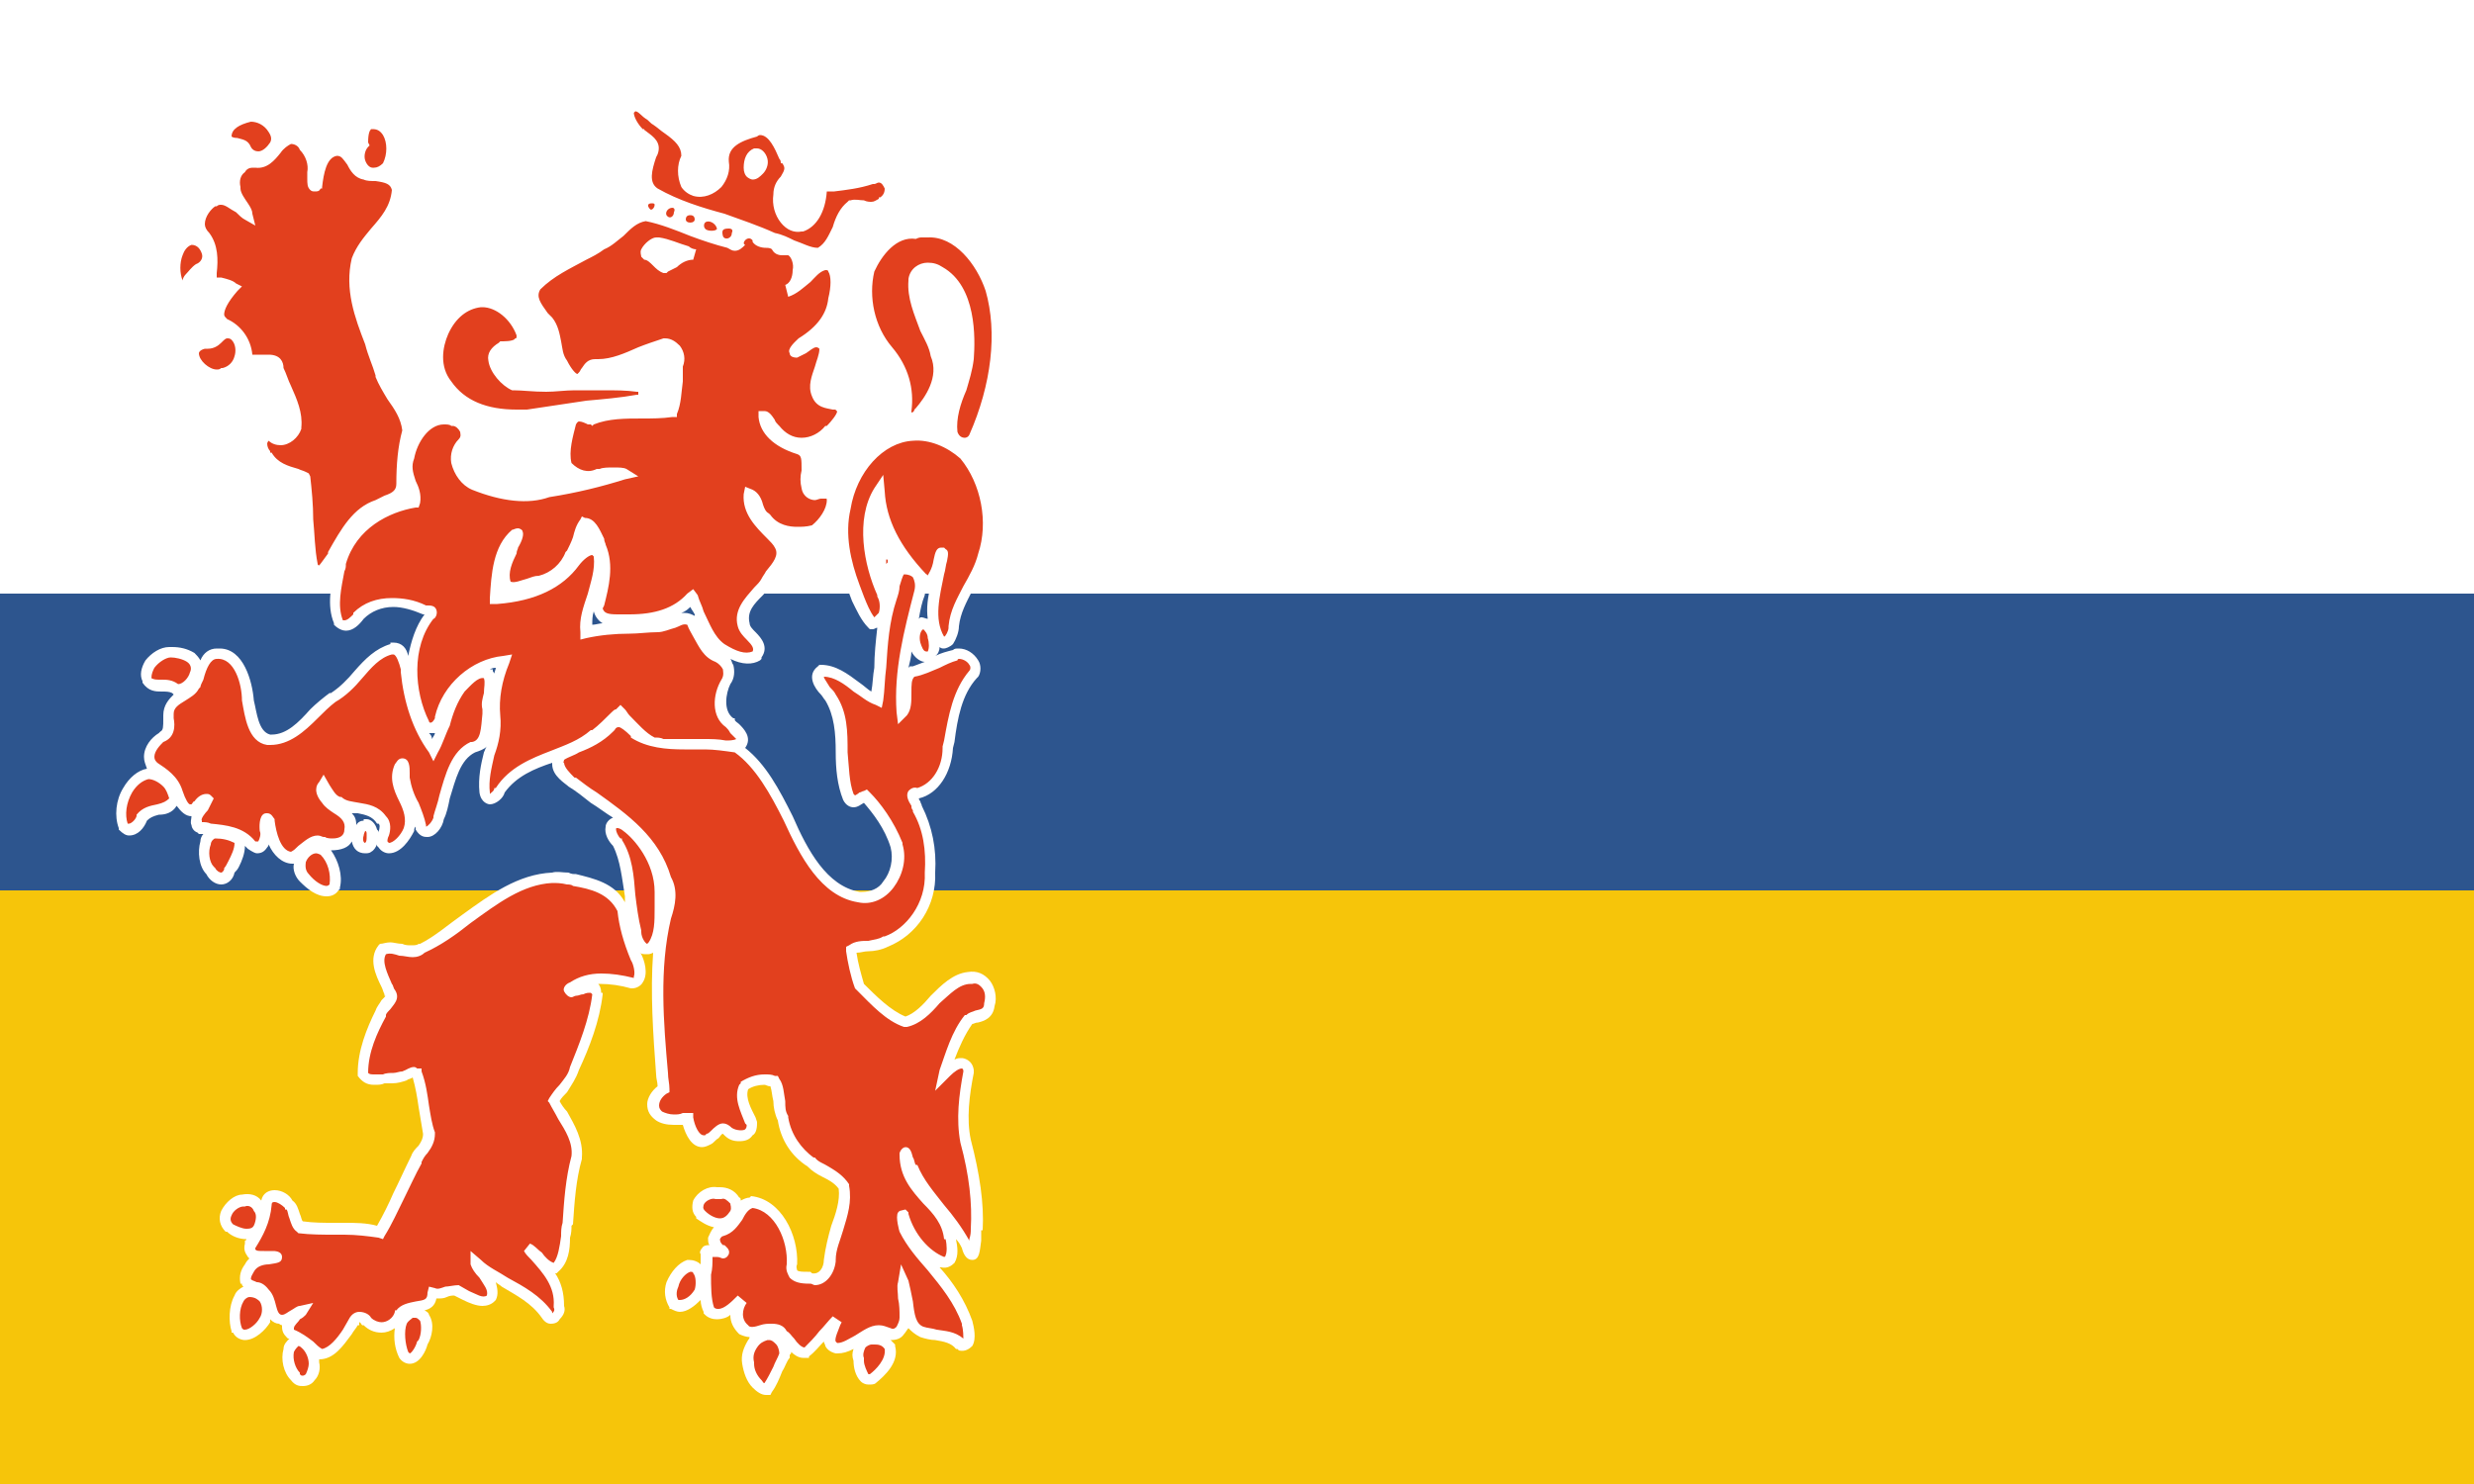 <?xml version="1.0"?>
<svg xmlns="http://www.w3.org/2000/svg" xmlns:xlink="http://www.w3.org/1999/xlink" version="1.1" width="600" height="360" viewBox="0 0 600 360">
<rect x="0" y="0" width="600" height="360" fill="#333333" stroke="none"/>
<!-- Generated by Kreative Vexillo v1.0 -->
<style>
.blue{fill:rgb(45,85,142);}
.red{fill:rgb(226,64,30);}
.white{fill:rgb(255,255,255);}
.yellow{fill:rgb(246,197,10);}
</style>
<defs>
<path id="lf" d="M 0.622 0.424 C 0.623 0.425 0.625 0.427 0.625 0.43 C 0.626 0.433 0.626 0.437 0.625 0.439 C 0.624 0.439 0.624 0.439 0.624 0.439 C 0.622 0.439 0.621 0.436 0.62 0.433 C 0.619 0.429 0.62 0.425 0.622 0.424 Z M 0.165 0.896 C 0.165 0.896 0.165 0.896 0.165 0.896 C 0.168 0.896 0.173 0.892 0.175 0.888 C 0.177 0.885 0.177 0.88 0.175 0.877 C 0.174 0.876 0.172 0.874 0.168 0.874 C 0.167 0.874 0.165 0.875 0.164 0.877 C 0.161 0.882 0.161 0.89 0.163 0.895 C 0.164 0.896 0.164 0.896 0.165 0.896 Z M 0.436 0.636 C 0.436 0.636 0.436 0.636 0.437 0.635 C 0.441 0.629 0.441 0.621 0.441 0.612 C 0.441 0.609 0.441 0.605 0.441 0.601 C 0.441 0.581 0.427 0.565 0.42 0.56 C 0.419 0.559 0.417 0.558 0.416 0.558 C 0.416 0.558 0.416 0.558 0.416 0.558 C 0.415 0.558 0.415 0.558 0.415 0.559 C 0.415 0.56 0.416 0.563 0.418 0.565 L 0.419 0.565 L 0.419 0.566 C 0.426 0.577 0.427 0.59 0.428 0.603 C 0.429 0.611 0.43 0.619 0.432 0.627 L 0.432 0.627 V 0.628 C 0.432 0.632 0.435 0.636 0.436 0.636 Z M 0.166 0.828 L 0.166 0.828 C 0.17 0.828 0.171 0.827 0.172 0.823 L 0.172 0.823 C 0.173 0.819 0.172 0.817 0.171 0.816 C 0.17 0.813 0.167 0.812 0.165 0.813 L 0.164 0.813 L 0.164 0.813 C 0.164 0.813 0.164 0.813 0.164 0.813 C 0.161 0.813 0.157 0.816 0.156 0.819 C 0.155 0.821 0.155 0.823 0.157 0.825 C 0.159 0.826 0.163 0.828 0.166 0.828 Z M 0.485 0.821 C 0.488 0.821 0.49 0.819 0.492 0.816 L 0.492 0.816 C 0.493 0.814 0.492 0.812 0.492 0.811 C 0.49 0.809 0.488 0.807 0.486 0.808 L 0.486 0.808 L 0.485 0.808 C 0.485 0.808 0.484 0.808 0.483 0.808 L 0.483 0.808 L 0.482 0.808 C 0.48 0.807 0.475 0.809 0.474 0.812 C 0.474 0.813 0.473 0.814 0.475 0.816 C 0.478 0.819 0.482 0.821 0.485 0.821 Z M 0.597 0.377 C 0.597 0.377 0.597 0.377 0.597 0.377 C 0.597 0.377 0.597 0.377 0.597 0.378 C 0.597 0.379 0.597 0.379 0.597 0.38 C 0.597 0.38 0.597 0.38 0.597 0.38 L 0.598 0.379 C 0.598 0.379 0.598 0.379 0.598 0.378 C 0.598 0.377 0.598 0.377 0.597 0.377 L 0.597 0.377 Z M 0.579 0.394 C 0.58 0.397 0.581 0.399 0.582 0.402 C 0.584 0.407 0.586 0.412 0.589 0.416 C 0.59 0.415 0.591 0.414 0.592 0.413 C 0.593 0.41 0.593 0.405 0.591 0.402 L 0.591 0.401 C 0.582 0.381 0.576 0.35 0.589 0.329 L 0.595 0.32 L 0.596 0.331 C 0.597 0.35 0.606 0.368 0.624 0.387 C 0.625 0.387 0.625 0.388 0.625 0.388 C 0.625 0.387 0.628 0.384 0.629 0.377 C 0.63 0.372 0.631 0.369 0.634 0.369 H 0.636 L 0.637 0.37 C 0.639 0.371 0.639 0.373 0.638 0.378 C 0.637 0.381 0.637 0.384 0.636 0.387 C 0.633 0.402 0.629 0.417 0.636 0.429 C 0.636 0.429 0.636 0.429 0.636 0.429 C 0.637 0.429 0.639 0.425 0.639 0.423 L 0.639 0.422 L 0.639 0.422 C 0.64 0.411 0.645 0.403 0.649 0.395 C 0.653 0.388 0.657 0.381 0.659 0.373 L 0.659 0.373 C 0.666 0.352 0.661 0.326 0.647 0.309 C 0.638 0.301 0.626 0.296 0.615 0.297 C 0.595 0.298 0.577 0.318 0.573 0.343 C 0.569 0.36 0.573 0.378 0.579 0.394 Z M 0.589 0.183 C 0.585 0.2 0.589 0.22 0.601 0.234 C 0.612 0.247 0.616 0.262 0.614 0.277 C 0.614 0.278 0.614 0.278 0.614 0.278 C 0.615 0.278 0.616 0.277 0.616 0.276 L 0.617 0.275 C 0.623 0.268 0.633 0.254 0.627 0.24 L 0.627 0.24 C 0.626 0.234 0.623 0.229 0.62 0.223 C 0.616 0.212 0.611 0.201 0.612 0.189 L 0.612 0.188 C 0.613 0.181 0.619 0.177 0.625 0.177 C 0.629 0.177 0.632 0.178 0.635 0.18 C 0.658 0.193 0.657 0.228 0.656 0.242 C 0.655 0.25 0.653 0.256 0.651 0.263 C 0.647 0.272 0.644 0.282 0.645 0.291 C 0.646 0.294 0.648 0.295 0.65 0.295 C 0.65 0.295 0.652 0.295 0.653 0.293 L 0.653 0.293 C 0.668 0.259 0.672 0.224 0.664 0.196 C 0.658 0.178 0.643 0.159 0.625 0.16 L 0.624 0.16 L 0.621 0.16 C 0.62 0.16 0.619 0.16 0.617 0.161 L 0.617 0.161 L 0.617 0.161 C 0.604 0.159 0.594 0.172 0.589 0.183 Z M 0.206 0.926 C 0.207 0.924 0.208 0.921 0.208 0.919 L 0.208 0.919 L 0.208 0.919 C 0.208 0.915 0.206 0.911 0.204 0.909 C 0.203 0.908 0.202 0.907 0.201 0.907 C 0.2 0.908 0.199 0.909 0.198 0.911 C 0.197 0.916 0.199 0.922 0.202 0.925 L 0.202 0.926 C 0.203 0.927 0.203 0.927 0.204 0.927 C 0.204 0.927 0.205 0.927 0.206 0.926 Z M 0.607 0.852 L 0.612 0.863 C 0.613 0.867 0.614 0.872 0.615 0.877 C 0.616 0.886 0.617 0.892 0.622 0.894 C 0.625 0.895 0.628 0.895 0.631 0.896 C 0.637 0.897 0.643 0.897 0.649 0.902 C 0.649 0.901 0.649 0.896 0.648 0.893 L 0.648 0.892 C 0.643 0.878 0.634 0.867 0.625 0.856 C 0.618 0.848 0.611 0.84 0.606 0.83 L 0.606 0.83 C 0.606 0.83 0.603 0.82 0.605 0.817 L 0.606 0.816 L 0.61 0.815 L 0.612 0.817 L 0.612 0.818 C 0.616 0.832 0.626 0.843 0.636 0.847 C 0.636 0.847 0.637 0.847 0.637 0.846 C 0.638 0.844 0.638 0.839 0.637 0.835 L 0.636 0.835 C 0.635 0.825 0.629 0.818 0.622 0.811 C 0.614 0.802 0.606 0.793 0.606 0.778 L 0.606 0.778 L 0.606 0.777 C 0.607 0.774 0.609 0.773 0.61 0.773 C 0.613 0.773 0.614 0.776 0.615 0.78 C 0.616 0.781 0.616 0.784 0.617 0.785 L 0.617 0.785 L 0.618 0.785 C 0.622 0.795 0.629 0.803 0.636 0.812 C 0.642 0.819 0.648 0.827 0.653 0.836 C 0.653 0.835 0.653 0.835 0.653 0.835 C 0.654 0.832 0.654 0.83 0.654 0.828 C 0.655 0.811 0.653 0.792 0.647 0.77 L 0.647 0.77 C 0.644 0.754 0.646 0.738 0.649 0.722 C 0.649 0.72 0.648 0.72 0.648 0.72 C 0.646 0.72 0.643 0.722 0.64 0.725 L 0.63 0.735 L 0.633 0.721 C 0.637 0.71 0.641 0.695 0.65 0.684 L 0.65 0.684 L 0.651 0.684 C 0.653 0.682 0.655 0.682 0.657 0.681 C 0.661 0.68 0.663 0.68 0.663 0.676 L 0.663 0.676 C 0.664 0.672 0.664 0.668 0.661 0.665 C 0.66 0.664 0.658 0.662 0.655 0.663 L 0.654 0.663 C 0.646 0.663 0.64 0.67 0.633 0.676 C 0.627 0.683 0.62 0.69 0.611 0.692 L 0.61 0.692 L 0.609 0.692 C 0.597 0.688 0.587 0.677 0.578 0.668 L 0.577 0.667 L 0.576 0.666 C 0.573 0.658 0.571 0.648 0.57 0.641 L 0.57 0.638 L 0.572 0.637 C 0.576 0.634 0.581 0.634 0.585 0.634 C 0.589 0.633 0.592 0.633 0.595 0.631 L 0.596 0.631 C 0.61 0.626 0.624 0.609 0.623 0.588 L 0.623 0.588 L 0.623 0.588 C 0.624 0.573 0.622 0.559 0.615 0.547 L 0.615 0.546 C 0.614 0.545 0.614 0.544 0.614 0.543 C 0.612 0.54 0.61 0.536 0.612 0.533 C 0.613 0.532 0.615 0.53 0.618 0.531 C 0.628 0.528 0.635 0.517 0.635 0.504 L 0.635 0.503 L 0.636 0.499 C 0.639 0.482 0.642 0.465 0.653 0.452 C 0.654 0.451 0.654 0.449 0.653 0.448 C 0.652 0.446 0.649 0.444 0.646 0.444 C 0.646 0.444 0.645 0.444 0.645 0.445 L 0.645 0.445 C 0.641 0.446 0.637 0.448 0.633 0.45 C 0.628 0.452 0.622 0.455 0.616 0.456 C 0.614 0.458 0.614 0.461 0.614 0.467 C 0.614 0.473 0.614 0.478 0.611 0.482 L 0.605 0.488 L 0.604 0.48 C 0.602 0.452 0.609 0.425 0.616 0.398 C 0.617 0.394 0.616 0.391 0.615 0.389 C 0.614 0.388 0.612 0.387 0.609 0.387 C 0.608 0.388 0.607 0.392 0.606 0.395 C 0.606 0.398 0.605 0.401 0.604 0.404 C 0.599 0.419 0.598 0.434 0.597 0.45 C 0.596 0.457 0.596 0.465 0.595 0.472 L 0.594 0.477 L 0.59 0.475 C 0.584 0.473 0.58 0.469 0.575 0.466 C 0.569 0.461 0.562 0.456 0.555 0.456 C 0.555 0.457 0.556 0.458 0.559 0.463 C 0.561 0.465 0.562 0.466 0.563 0.468 C 0.571 0.48 0.571 0.493 0.571 0.507 C 0.572 0.517 0.572 0.527 0.575 0.535 C 0.576 0.536 0.576 0.536 0.576 0.536 C 0.576 0.536 0.578 0.535 0.579 0.534 C 0.58 0.534 0.581 0.533 0.582 0.533 L 0.584 0.532 L 0.586 0.534 C 0.593 0.541 0.602 0.553 0.608 0.568 L 0.608 0.569 C 0.611 0.579 0.608 0.59 0.602 0.598 C 0.596 0.606 0.587 0.61 0.578 0.608 C 0.553 0.604 0.539 0.577 0.528 0.553 C 0.519 0.535 0.509 0.517 0.495 0.507 C 0.488 0.506 0.481 0.505 0.475 0.505 C 0.472 0.505 0.47 0.505 0.468 0.505 C 0.465 0.505 0.463 0.505 0.461 0.505 C 0.449 0.505 0.436 0.504 0.425 0.497 L 0.425 0.496 C 0.421 0.492 0.418 0.49 0.417 0.49 C 0.416 0.49 0.415 0.49 0.414 0.492 L 0.413 0.493 C 0.406 0.5 0.398 0.504 0.39 0.507 C 0.387 0.509 0.383 0.51 0.38 0.512 C 0.38 0.513 0.379 0.514 0.38 0.514 C 0.38 0.517 0.384 0.521 0.387 0.524 L 0.388 0.524 C 0.392 0.527 0.397 0.531 0.402 0.534 C 0.423 0.549 0.444 0.564 0.452 0.591 C 0.457 0.6 0.455 0.61 0.452 0.619 C 0.444 0.653 0.447 0.689 0.45 0.723 C 0.45 0.727 0.451 0.73 0.451 0.734 L 0.451 0.736 L 0.449 0.737 C 0.446 0.739 0.444 0.742 0.444 0.745 C 0.444 0.747 0.445 0.748 0.446 0.749 L 0.446 0.749 C 0.448 0.75 0.451 0.751 0.454 0.751 C 0.456 0.751 0.458 0.751 0.46 0.75 C 0.461 0.75 0.462 0.75 0.463 0.75 L 0.467 0.75 L 0.467 0.753 C 0.468 0.759 0.471 0.765 0.474 0.765 C 0.474 0.765 0.475 0.765 0.475 0.765 L 0.476 0.764 C 0.477 0.764 0.478 0.763 0.479 0.762 C 0.481 0.76 0.484 0.757 0.487 0.757 C 0.489 0.757 0.491 0.758 0.493 0.76 C 0.496 0.762 0.501 0.762 0.502 0.761 C 0.503 0.76 0.503 0.759 0.503 0.758 L 0.502 0.757 C 0.499 0.749 0.494 0.74 0.498 0.731 L 0.499 0.73 L 0.499 0.729 C 0.504 0.726 0.509 0.724 0.515 0.724 C 0.518 0.724 0.52 0.724 0.522 0.725 L 0.524 0.725 L 0.525 0.727 C 0.528 0.731 0.528 0.737 0.529 0.742 C 0.529 0.746 0.529 0.749 0.531 0.752 L 0.531 0.753 C 0.533 0.765 0.54 0.774 0.548 0.78 L 0.549 0.78 C 0.551 0.783 0.555 0.784 0.558 0.786 C 0.563 0.789 0.568 0.792 0.572 0.798 L 0.572 0.799 L 0.572 0.799 C 0.574 0.81 0.571 0.819 0.568 0.829 C 0.566 0.836 0.563 0.842 0.563 0.849 L 0.563 0.85 C 0.562 0.859 0.556 0.866 0.549 0.866 C 0.548 0.866 0.547 0.865 0.546 0.865 C 0.545 0.865 0.545 0.865 0.545 0.865 C 0.539 0.865 0.535 0.864 0.532 0.861 C 0.531 0.859 0.529 0.856 0.53 0.852 C 0.531 0.836 0.522 0.816 0.507 0.814 C 0.504 0.815 0.502 0.818 0.5 0.822 C 0.497 0.826 0.494 0.831 0.487 0.833 C 0.486 0.833 0.485 0.835 0.485 0.835 C 0.485 0.837 0.486 0.838 0.487 0.839 L 0.488 0.839 C 0.489 0.84 0.492 0.842 0.491 0.845 C 0.491 0.845 0.49 0.848 0.487 0.848 C 0.486 0.848 0.485 0.847 0.483 0.847 C 0.482 0.847 0.481 0.847 0.48 0.847 C 0.48 0.851 0.48 0.855 0.479 0.859 C 0.479 0.867 0.479 0.875 0.481 0.881 C 0.482 0.882 0.483 0.882 0.484 0.882 C 0.488 0.882 0.493 0.877 0.496 0.874 L 0.497 0.873 L 0.503 0.878 C 0.5 0.882 0.499 0.889 0.504 0.893 C 0.505 0.895 0.509 0.894 0.512 0.893 C 0.515 0.892 0.517 0.892 0.52 0.892 C 0.524 0.892 0.528 0.893 0.53 0.897 C 0.532 0.898 0.533 0.9 0.535 0.902 C 0.537 0.905 0.54 0.908 0.542 0.908 C 0.542 0.908 0.542 0.908 0.542 0.908 C 0.545 0.905 0.549 0.901 0.552 0.897 C 0.555 0.894 0.558 0.89 0.561 0.887 L 0.567 0.891 L 0.566 0.893 C 0.565 0.896 0.562 0.902 0.563 0.904 C 0.563 0.904 0.564 0.905 0.564 0.905 C 0.568 0.905 0.572 0.902 0.576 0.9 C 0.581 0.897 0.586 0.893 0.592 0.893 C 0.595 0.893 0.597 0.894 0.6 0.895 C 0.602 0.896 0.603 0.895 0.604 0.894 C 0.605 0.892 0.606 0.89 0.606 0.888 L 0.606 0.887 L 0.606 0.887 C 0.606 0.884 0.606 0.879 0.605 0.875 C 0.605 0.871 0.604 0.867 0.605 0.864 L 0.607 0.852 Z M 0.585 0.926 C 0.585 0.926 0.585 0.926 0.585 0.926 C 0.585 0.926 0.586 0.926 0.586 0.926 C 0.59 0.923 0.597 0.916 0.596 0.909 C 0.594 0.906 0.591 0.906 0.589 0.906 C 0.588 0.906 0.588 0.906 0.588 0.906 L 0.587 0.906 C 0.586 0.906 0.584 0.907 0.583 0.908 C 0.582 0.91 0.581 0.913 0.582 0.915 L 0.582 0.916 L 0.582 0.917 C 0.582 0.92 0.584 0.924 0.585 0.926 Z M 0.247 0.563 C 0.247 0.561 0.247 0.56 0.246 0.56 C 0.246 0.56 0.245 0.562 0.245 0.563 C 0.244 0.566 0.245 0.568 0.246 0.568 L 0.246 0.568 C 0.246 0.568 0.246 0.568 0.246 0.568 C 0.247 0.567 0.247 0.566 0.247 0.563 Z M 0.513 0.93 C 0.514 0.931 0.514 0.932 0.515 0.932 C 0.517 0.929 0.519 0.925 0.521 0.921 C 0.522 0.918 0.524 0.915 0.525 0.912 C 0.525 0.91 0.524 0.907 0.523 0.906 C 0.521 0.904 0.52 0.903 0.518 0.903 C 0.518 0.903 0.518 0.903 0.517 0.903 L 0.517 0.903 C 0.514 0.904 0.512 0.905 0.51 0.908 C 0.508 0.911 0.507 0.914 0.508 0.918 L 0.508 0.918 L 0.508 0.919 C 0.508 0.923 0.51 0.927 0.513 0.93 Z M 0.22 0.597 C 0.22 0.597 0.221 0.597 0.222 0.596 C 0.223 0.589 0.221 0.581 0.216 0.576 C 0.216 0.576 0.214 0.575 0.213 0.575 L 0.213 0.575 L 0.213 0.575 C 0.213 0.575 0.213 0.575 0.213 0.575 C 0.21 0.575 0.207 0.578 0.206 0.581 C 0.206 0.582 0.205 0.586 0.208 0.589 L 0.208 0.589 C 0.212 0.594 0.217 0.597 0.22 0.597 Z M 0.458 0.876 C 0.461 0.876 0.465 0.874 0.468 0.869 C 0.469 0.866 0.469 0.86 0.467 0.858 C 0.467 0.857 0.466 0.857 0.465 0.857 C 0.462 0.858 0.458 0.862 0.457 0.867 C 0.456 0.869 0.455 0.873 0.457 0.876 C 0.457 0.876 0.457 0.876 0.458 0.876 C 0.458 0.876 0.458 0.876 0.458 0.876 Z M 0.276 0.912 C 0.277 0.912 0.28 0.908 0.281 0.904 L 0.282 0.903 C 0.284 0.899 0.284 0.893 0.283 0.89 C 0.282 0.889 0.281 0.888 0.28 0.888 C 0.279 0.888 0.279 0.888 0.278 0.888 C 0.277 0.889 0.275 0.89 0.274 0.892 C 0.272 0.897 0.273 0.906 0.275 0.911 C 0.276 0.912 0.276 0.912 0.276 0.912 Z M 0.427 0.658 C 0.428 0.656 0.427 0.65 0.425 0.647 C 0.42 0.635 0.417 0.624 0.416 0.614 C 0.41 0.602 0.398 0.599 0.386 0.597 C 0.385 0.596 0.383 0.596 0.382 0.596 C 0.378 0.595 0.375 0.595 0.372 0.595 C 0.352 0.596 0.335 0.609 0.317 0.622 C 0.307 0.63 0.297 0.637 0.286 0.642 C 0.284 0.644 0.281 0.645 0.278 0.645 C 0.275 0.645 0.272 0.644 0.269 0.644 C 0.266 0.643 0.263 0.642 0.26 0.643 C 0.257 0.648 0.261 0.656 0.264 0.663 C 0.265 0.664 0.265 0.666 0.266 0.667 C 0.27 0.673 0.265 0.677 0.263 0.68 C 0.262 0.681 0.26 0.683 0.26 0.684 L 0.26 0.685 C 0.254 0.696 0.248 0.709 0.248 0.723 C 0.249 0.724 0.25 0.724 0.253 0.724 C 0.254 0.724 0.256 0.724 0.258 0.724 C 0.26 0.723 0.263 0.723 0.265 0.723 C 0.265 0.723 0.265 0.723 0.265 0.723 C 0.267 0.723 0.269 0.722 0.271 0.722 C 0.274 0.721 0.276 0.719 0.279 0.719 C 0.28 0.719 0.281 0.72 0.281 0.72 L 0.284 0.72 L 0.284 0.722 C 0.287 0.73 0.288 0.738 0.289 0.745 C 0.29 0.751 0.291 0.758 0.293 0.763 L 0.293 0.764 C 0.293 0.769 0.291 0.773 0.288 0.777 C 0.286 0.779 0.285 0.781 0.284 0.783 L 0.284 0.783 L 0.284 0.784 C 0.28 0.791 0.276 0.8 0.272 0.808 C 0.268 0.816 0.264 0.825 0.259 0.833 L 0.258 0.835 L 0.255 0.834 C 0.248 0.833 0.24 0.832 0.232 0.832 L 0.225 0.832 C 0.218 0.832 0.209 0.832 0.201 0.831 L 0.2 0.83 L 0.2 0.83 C 0.197 0.828 0.196 0.824 0.195 0.821 C 0.194 0.819 0.194 0.816 0.193 0.815 L 0.192 0.815 L 0.192 0.814 C 0.19 0.812 0.187 0.81 0.185 0.81 C 0.184 0.81 0.183 0.81 0.183 0.812 C 0.182 0.824 0.177 0.833 0.172 0.841 C 0.172 0.841 0.172 0.842 0.172 0.842 C 0.173 0.843 0.174 0.843 0.178 0.843 C 0.179 0.843 0.18 0.843 0.18 0.843 C 0.182 0.843 0.183 0.843 0.184 0.843 C 0.187 0.843 0.19 0.844 0.19 0.847 C 0.19 0.851 0.187 0.851 0.181 0.852 C 0.178 0.852 0.173 0.853 0.171 0.857 C 0.17 0.859 0.169 0.86 0.169 0.862 C 0.17 0.863 0.171 0.863 0.173 0.864 C 0.175 0.864 0.178 0.865 0.181 0.869 C 0.184 0.872 0.185 0.876 0.186 0.88 C 0.187 0.884 0.188 0.886 0.19 0.886 L 0.19 0.886 C 0.192 0.886 0.194 0.884 0.196 0.883 C 0.198 0.882 0.2 0.88 0.202 0.88 L 0.211 0.878 L 0.206 0.886 C 0.205 0.887 0.204 0.888 0.202 0.889 C 0.201 0.891 0.198 0.893 0.198 0.895 C 0.198 0.895 0.198 0.896 0.198 0.896 C 0.203 0.898 0.207 0.901 0.211 0.904 C 0.213 0.906 0.215 0.908 0.217 0.909 C 0.222 0.908 0.227 0.902 0.231 0.896 C 0.232 0.894 0.234 0.891 0.235 0.889 C 0.237 0.885 0.24 0.884 0.242 0.884 C 0.246 0.884 0.249 0.886 0.25 0.888 C 0.252 0.89 0.255 0.891 0.257 0.891 C 0.261 0.891 0.265 0.888 0.266 0.884 L 0.266 0.883 L 0.267 0.883 C 0.27 0.879 0.275 0.878 0.28 0.877 C 0.286 0.876 0.288 0.876 0.288 0.871 L 0.289 0.867 L 0.293 0.868 C 0.295 0.869 0.297 0.868 0.3 0.867 C 0.302 0.867 0.306 0.866 0.309 0.866 L 0.309 0.866 C 0.311 0.867 0.314 0.869 0.316 0.87 C 0.321 0.872 0.325 0.875 0.328 0.873 C 0.329 0.869 0.326 0.866 0.323 0.861 C 0.32 0.858 0.318 0.855 0.317 0.852 L 0.317 0.843 L 0.324 0.849 C 0.329 0.854 0.336 0.857 0.342 0.861 C 0.353 0.867 0.364 0.873 0.372 0.884 C 0.372 0.884 0.372 0.884 0.372 0.885 C 0.373 0.884 0.374 0.883 0.373 0.881 L 0.373 0.88 L 0.373 0.88 C 0.374 0.867 0.366 0.858 0.358 0.849 C 0.356 0.847 0.354 0.845 0.353 0.843 L 0.357 0.838 C 0.36 0.839 0.362 0.842 0.365 0.844 C 0.367 0.847 0.37 0.85 0.373 0.851 C 0.376 0.847 0.377 0.84 0.378 0.833 C 0.378 0.83 0.378 0.827 0.379 0.824 C 0.38 0.809 0.381 0.794 0.385 0.779 C 0.386 0.77 0.381 0.762 0.376 0.754 C 0.374 0.75 0.372 0.747 0.37 0.743 L 0.369 0.742 L 0.37 0.74 C 0.372 0.737 0.374 0.734 0.377 0.731 C 0.38 0.727 0.383 0.724 0.384 0.719 L 0.384 0.719 C 0.39 0.704 0.397 0.687 0.399 0.67 C 0.398 0.669 0.398 0.669 0.398 0.669 C 0.396 0.669 0.395 0.669 0.393 0.67 C 0.391 0.67 0.39 0.671 0.388 0.671 C 0.387 0.671 0.386 0.672 0.385 0.672 C 0.383 0.672 0.381 0.67 0.38 0.668 C 0.379 0.666 0.381 0.663 0.384 0.662 C 0.39 0.658 0.397 0.656 0.405 0.656 C 0.412 0.656 0.419 0.657 0.427 0.659 C 0.427 0.658 0.427 0.658 0.427 0.658 Z M 0.172 0.567 C 0.173 0.567 0.173 0.567 0.173 0.567 C 0.173 0.567 0.173 0.567 0.174 0.567 C 0.175 0.565 0.176 0.562 0.175 0.56 C 0.175 0.56 0.174 0.552 0.177 0.549 C 0.178 0.548 0.179 0.548 0.18 0.548 C 0.183 0.548 0.184 0.551 0.185 0.552 L 0.185 0.552 L 0.185 0.553 C 0.186 0.561 0.189 0.573 0.196 0.574 C 0.198 0.573 0.199 0.572 0.201 0.57 C 0.205 0.567 0.209 0.563 0.214 0.563 C 0.216 0.563 0.217 0.564 0.218 0.564 L 0.219 0.564 C 0.22 0.565 0.223 0.565 0.224 0.565 C 0.229 0.565 0.232 0.563 0.232 0.559 L 0.232 0.559 C 0.233 0.554 0.23 0.551 0.225 0.548 C 0.222 0.546 0.219 0.544 0.217 0.541 C 0.211 0.534 0.213 0.529 0.215 0.527 L 0.218 0.522 L 0.222 0.529 C 0.224 0.532 0.226 0.536 0.229 0.537 L 0.229 0.537 L 0.23 0.537 C 0.233 0.54 0.237 0.54 0.242 0.541 C 0.248 0.542 0.255 0.543 0.26 0.55 C 0.264 0.554 0.263 0.56 0.262 0.563 C 0.261 0.565 0.261 0.566 0.261 0.567 C 0.262 0.568 0.262 0.568 0.262 0.568 C 0.265 0.568 0.27 0.563 0.272 0.558 C 0.274 0.552 0.272 0.546 0.269 0.54 C 0.265 0.532 0.262 0.524 0.266 0.515 L 0.266 0.515 C 0.267 0.514 0.268 0.511 0.271 0.511 C 0.276 0.511 0.276 0.517 0.276 0.521 C 0.276 0.522 0.276 0.524 0.276 0.524 L 0.276 0.524 C 0.277 0.53 0.279 0.536 0.282 0.541 C 0.284 0.546 0.286 0.551 0.287 0.556 C 0.287 0.557 0.287 0.557 0.287 0.557 C 0.288 0.557 0.291 0.554 0.292 0.551 L 0.292 0.55 C 0.293 0.546 0.295 0.541 0.296 0.536 C 0.3 0.522 0.304 0.506 0.317 0.5 L 0.318 0.5 L 0.318 0.5 C 0.324 0.499 0.324 0.491 0.325 0.481 C 0.325 0.48 0.325 0.479 0.325 0.478 C 0.324 0.474 0.325 0.471 0.326 0.467 C 0.326 0.463 0.327 0.46 0.326 0.457 C 0.322 0.456 0.317 0.462 0.313 0.466 L 0.313 0.466 C 0.308 0.473 0.305 0.481 0.303 0.489 C 0.3 0.495 0.298 0.502 0.295 0.507 L 0.292 0.513 L 0.289 0.507 C 0.278 0.492 0.272 0.473 0.27 0.453 C 0.27 0.453 0.27 0.452 0.27 0.451 C 0.269 0.447 0.267 0.441 0.265 0.441 C 0.265 0.441 0.264 0.441 0.264 0.441 C 0.256 0.443 0.25 0.45 0.244 0.457 C 0.239 0.463 0.233 0.469 0.226 0.473 C 0.222 0.476 0.218 0.48 0.214 0.484 C 0.205 0.493 0.195 0.502 0.182 0.502 C 0.182 0.502 0.182 0.502 0.182 0.502 C 0.182 0.502 0.181 0.502 0.181 0.502 L 0.18 0.502 C 0.167 0.5 0.165 0.483 0.163 0.472 L 0.163 0.472 C 0.163 0.461 0.158 0.443 0.146 0.444 C 0.142 0.444 0.139 0.45 0.137 0.458 C 0.136 0.46 0.135 0.462 0.135 0.463 L 0.134 0.464 C 0.132 0.468 0.128 0.47 0.125 0.472 C 0.12 0.475 0.117 0.477 0.117 0.481 C 0.117 0.482 0.117 0.483 0.117 0.484 C 0.118 0.489 0.118 0.497 0.11 0.5 C 0.108 0.502 0.104 0.506 0.104 0.51 C 0.104 0.512 0.105 0.513 0.106 0.514 C 0.112 0.518 0.12 0.523 0.123 0.533 C 0.125 0.539 0.127 0.542 0.128 0.542 C 0.128 0.542 0.129 0.542 0.129 0.542 C 0.13 0.541 0.13 0.54 0.131 0.54 C 0.133 0.537 0.136 0.535 0.139 0.535 C 0.14 0.535 0.141 0.535 0.142 0.536 L 0.144 0.538 L 0.143 0.54 C 0.142 0.542 0.141 0.544 0.14 0.546 C 0.138 0.548 0.135 0.552 0.136 0.553 C 0.136 0.554 0.136 0.554 0.136 0.554 C 0.138 0.554 0.14 0.554 0.142 0.555 C 0.152 0.556 0.164 0.557 0.172 0.567 Z M 0.134 0.238 C 0.134 0.243 0.141 0.249 0.146 0.249 H 0.146 C 0.147 0.249 0.148 0.249 0.149 0.248 L 0.15 0.248 L 0.15 0.248 C 0.154 0.247 0.157 0.244 0.158 0.24 C 0.159 0.237 0.159 0.232 0.156 0.229 C 0.155 0.228 0.154 0.228 0.153 0.228 C 0.152 0.228 0.151 0.229 0.149 0.231 C 0.147 0.233 0.144 0.235 0.14 0.235 C 0.14 0.235 0.139 0.235 0.138 0.235 C 0.134 0.236 0.134 0.238 0.134 0.238 Z M 0.251 0.113 C 0.251 0.113 0.252 0.113 0.252 0.113 C 0.252 0.113 0.252 0.113 0.252 0.113 C 0.254 0.113 0.256 0.112 0.258 0.11 C 0.261 0.104 0.261 0.096 0.258 0.091 C 0.256 0.088 0.254 0.087 0.251 0.087 L 0.251 0.087 L 0.251 0.087 C 0.251 0.087 0.251 0.087 0.251 0.087 C 0.25 0.087 0.25 0.087 0.25 0.087 C 0.249 0.088 0.248 0.09 0.248 0.096 L 0.249 0.098 L 0.248 0.099 C 0.246 0.101 0.245 0.105 0.246 0.108 C 0.247 0.111 0.249 0.113 0.251 0.113 Z M 0.16 0.093 C 0.163 0.094 0.167 0.094 0.169 0.099 C 0.17 0.101 0.172 0.102 0.174 0.102 H 0.174 C 0.177 0.102 0.18 0.099 0.182 0.096 C 0.183 0.094 0.183 0.092 0.181 0.089 C 0.178 0.084 0.173 0.082 0.169 0.082 C 0.161 0.084 0.156 0.087 0.156 0.092 C 0.156 0.092 0.157 0.093 0.16 0.093 Z M 0.125 0.185 C 0.127 0.183 0.129 0.18 0.132 0.178 C 0.135 0.177 0.137 0.174 0.136 0.171 C 0.135 0.168 0.133 0.165 0.129 0.165 C 0.126 0.166 0.124 0.169 0.123 0.172 C 0.121 0.177 0.121 0.184 0.123 0.189 C 0.123 0.188 0.124 0.186 0.125 0.185 Z M 0.141 0.157 L 0.141 0.157 C 0.147 0.165 0.147 0.175 0.146 0.184 C 0.146 0.185 0.146 0.186 0.146 0.187 C 0.147 0.187 0.148 0.187 0.149 0.187 C 0.153 0.188 0.157 0.189 0.159 0.191 L 0.163 0.193 L 0.16 0.196 C 0.153 0.204 0.151 0.209 0.151 0.212 C 0.151 0.213 0.152 0.214 0.153 0.215 C 0.162 0.219 0.169 0.228 0.17 0.239 C 0.171 0.239 0.171 0.239 0.173 0.239 C 0.174 0.239 0.175 0.239 0.176 0.239 C 0.178 0.239 0.179 0.239 0.181 0.239 C 0.189 0.239 0.191 0.244 0.191 0.248 C 0.193 0.252 0.194 0.256 0.196 0.26 C 0.2 0.269 0.204 0.278 0.203 0.288 L 0.203 0.289 C 0.201 0.295 0.195 0.3 0.189 0.3 C 0.186 0.3 0.183 0.299 0.181 0.297 C 0.181 0.297 0.18 0.298 0.18 0.299 C 0.18 0.301 0.181 0.303 0.182 0.304 L 0.182 0.305 L 0.183 0.305 C 0.187 0.312 0.194 0.314 0.201 0.316 C 0.203 0.317 0.204 0.317 0.206 0.318 L 0.208 0.319 L 0.209 0.321 C 0.21 0.33 0.211 0.34 0.211 0.35 C 0.212 0.36 0.212 0.37 0.214 0.38 C 0.214 0.38 0.214 0.381 0.215 0.381 C 0.216 0.38 0.218 0.377 0.221 0.373 L 0.221 0.372 C 0.23 0.356 0.238 0.342 0.253 0.337 C 0.255 0.336 0.257 0.335 0.259 0.334 C 0.265 0.332 0.267 0.33 0.267 0.326 C 0.267 0.313 0.268 0.301 0.271 0.29 C 0.27 0.282 0.266 0.276 0.261 0.269 C 0.258 0.264 0.255 0.259 0.253 0.254 L 0.253 0.253 C 0.251 0.246 0.248 0.24 0.246 0.232 C 0.239 0.214 0.232 0.195 0.237 0.174 L 0.237 0.174 C 0.24 0.166 0.245 0.16 0.25 0.154 C 0.257 0.146 0.263 0.139 0.264 0.128 C 0.263 0.124 0.26 0.123 0.253 0.122 C 0.25 0.122 0.247 0.122 0.245 0.121 C 0.239 0.12 0.236 0.115 0.234 0.111 C 0.231 0.107 0.23 0.105 0.227 0.105 C 0.22 0.106 0.218 0.117 0.217 0.126 L 0.217 0.127 L 0.216 0.127 C 0.215 0.129 0.214 0.129 0.212 0.129 C 0.211 0.129 0.21 0.129 0.209 0.128 C 0.207 0.126 0.207 0.124 0.207 0.12 C 0.207 0.119 0.207 0.117 0.207 0.117 L 0.207 0.116 L 0.207 0.116 C 0.208 0.111 0.206 0.105 0.202 0.101 C 0.201 0.098 0.198 0.097 0.196 0.097 C 0.194 0.098 0.191 0.1 0.189 0.103 C 0.185 0.108 0.18 0.114 0.172 0.113 C 0.171 0.113 0.171 0.113 0.17 0.113 C 0.168 0.113 0.166 0.114 0.165 0.116 C 0.162 0.118 0.161 0.122 0.162 0.126 L 0.162 0.126 L 0.162 0.127 C 0.162 0.13 0.165 0.134 0.167 0.137 C 0.169 0.14 0.17 0.142 0.17 0.144 L 0.172 0.152 L 0.165 0.148 C 0.163 0.147 0.161 0.145 0.159 0.143 C 0.155 0.141 0.152 0.138 0.149 0.138 C 0.148 0.138 0.147 0.138 0.146 0.139 L 0.145 0.139 C 0.142 0.141 0.138 0.146 0.138 0.151 C 0.138 0.153 0.139 0.155 0.141 0.157 Z M 0.109 0.458 C 0.112 0.458 0.116 0.458 0.12 0.461 C 0.12 0.461 0.12 0.461 0.12 0.461 C 0.123 0.461 0.127 0.457 0.128 0.453 C 0.129 0.451 0.129 0.448 0.126 0.446 C 0.123 0.444 0.118 0.443 0.115 0.443 C 0.112 0.443 0.107 0.446 0.104 0.45 C 0.103 0.452 0.102 0.454 0.102 0.457 C 0.104 0.458 0.105 0.458 0.109 0.458 Z M 0.151 0.586 L 0.151 0.585 C 0.152 0.584 0.153 0.582 0.154 0.58 C 0.156 0.576 0.158 0.572 0.158 0.568 C 0.154 0.566 0.15 0.565 0.145 0.565 L 0.145 0.565 C 0.144 0.565 0.142 0.567 0.142 0.569 C 0.14 0.574 0.141 0.581 0.144 0.584 L 0.145 0.585 C 0.146 0.587 0.148 0.588 0.149 0.588 C 0.149 0.588 0.15 0.588 0.151 0.586 Z M 0.1 0.525 C 0.096 0.526 0.092 0.529 0.089 0.534 C 0.085 0.541 0.084 0.549 0.086 0.555 C 0.087 0.555 0.087 0.555 0.087 0.555 C 0.088 0.555 0.091 0.553 0.092 0.55 L 0.092 0.549 C 0.096 0.544 0.101 0.543 0.106 0.542 C 0.11 0.541 0.112 0.54 0.114 0.538 C 0.113 0.535 0.112 0.532 0.11 0.53 C 0.107 0.527 0.103 0.525 0.1 0.525 Z M 0.348 0.276 C 0.35 0.276 0.353 0.276 0.355 0.276 C 0.368 0.274 0.382 0.272 0.395 0.27 C 0.406 0.269 0.418 0.268 0.429 0.266 C 0.429 0.266 0.429 0.266 0.43 0.266 C 0.43 0.265 0.43 0.264 0.43 0.264 L 0.429 0.264 C 0.422 0.263 0.415 0.263 0.406 0.263 C 0.399 0.263 0.393 0.263 0.387 0.263 C 0.381 0.263 0.374 0.264 0.368 0.264 C 0.359 0.264 0.352 0.263 0.346 0.263 L 0.345 0.263 L 0.345 0.263 C 0.338 0.26 0.33 0.251 0.329 0.243 C 0.328 0.238 0.331 0.234 0.336 0.231 L 0.337 0.23 L 0.339 0.23 C 0.344 0.23 0.347 0.229 0.347 0.228 C 0.348 0.228 0.348 0.228 0.348 0.226 C 0.344 0.215 0.334 0.207 0.325 0.207 C 0.324 0.207 0.324 0.207 0.324 0.207 C 0.315 0.208 0.307 0.214 0.302 0.225 C 0.298 0.234 0.296 0.247 0.304 0.257 C 0.313 0.27 0.328 0.276 0.348 0.276 Z M 0.475 0.15 C 0.474 0.151 0.474 0.153 0.475 0.154 C 0.476 0.156 0.483 0.156 0.483 0.154 C 0.482 0.15 0.477 0.148 0.475 0.15 Z M 0.487 0.159 C 0.488 0.162 0.493 0.161 0.493 0.157 C 0.494 0.155 0.493 0.154 0.491 0.154 C 0.487 0.154 0.486 0.155 0.487 0.159 Z M 0.462 0.148 C 0.462 0.149 0.463 0.15 0.465 0.15 C 0.467 0.15 0.468 0.149 0.468 0.148 C 0.468 0.146 0.467 0.145 0.465 0.145 C 0.463 0.145 0.462 0.146 0.462 0.148 Z M 0.28 0.324 C 0.278 0.318 0.277 0.314 0.279 0.309 L 0.279 0.309 L 0.279 0.309 C 0.281 0.298 0.289 0.286 0.299 0.286 C 0.301 0.286 0.303 0.286 0.304 0.287 L 0.305 0.287 L 0.305 0.287 C 0.307 0.287 0.309 0.289 0.31 0.291 C 0.31 0.292 0.311 0.294 0.309 0.296 C 0.305 0.3 0.303 0.306 0.304 0.312 C 0.306 0.32 0.311 0.327 0.318 0.33 C 0.338 0.338 0.356 0.34 0.37 0.335 C 0.389 0.332 0.405 0.328 0.421 0.323 L 0.43 0.321 L 0.422 0.316 C 0.42 0.315 0.417 0.315 0.413 0.315 C 0.41 0.315 0.406 0.315 0.404 0.316 L 0.402 0.316 L 0.402 0.316 C 0.396 0.319 0.39 0.317 0.385 0.312 C 0.383 0.304 0.386 0.294 0.388 0.286 L 0.388 0.286 C 0.389 0.284 0.39 0.284 0.39 0.284 C 0.392 0.284 0.394 0.285 0.396 0.286 C 0.397 0.286 0.397 0.286 0.398 0.286 L 0.399 0.287 L 0.4 0.286 C 0.41 0.282 0.421 0.282 0.433 0.282 C 0.439 0.282 0.446 0.282 0.453 0.281 L 0.456 0.281 L 0.456 0.279 C 0.459 0.272 0.459 0.264 0.46 0.257 C 0.46 0.254 0.46 0.25 0.46 0.247 C 0.462 0.242 0.461 0.237 0.458 0.233 C 0.455 0.23 0.452 0.228 0.448 0.228 L 0.447 0.228 L 0.447 0.228 C 0.441 0.23 0.435 0.232 0.43 0.234 C 0.421 0.238 0.412 0.242 0.403 0.242 C 0.402 0.242 0.402 0.242 0.401 0.242 C 0.396 0.242 0.394 0.245 0.392 0.248 C 0.391 0.249 0.391 0.25 0.39 0.251 L 0.39 0.251 C 0.389 0.252 0.389 0.252 0.389 0.252 C 0.388 0.252 0.385 0.249 0.382 0.243 L 0.382 0.243 C 0.379 0.239 0.379 0.235 0.378 0.23 C 0.377 0.225 0.376 0.219 0.372 0.214 C 0.371 0.213 0.37 0.212 0.369 0.211 C 0.364 0.204 0.361 0.2 0.364 0.195 C 0.373 0.186 0.384 0.181 0.395 0.175 C 0.399 0.173 0.403 0.171 0.407 0.168 C 0.412 0.166 0.416 0.162 0.42 0.159 C 0.425 0.154 0.429 0.15 0.435 0.149 L 0.435 0.149 C 0.445 0.151 0.455 0.155 0.465 0.159 C 0.473 0.162 0.482 0.165 0.49 0.167 C 0.492 0.168 0.493 0.169 0.495 0.169 C 0.498 0.169 0.5 0.167 0.502 0.165 C 0.502 0.165 0.502 0.165 0.502 0.165 C 0.499 0.164 0.504 0.158 0.507 0.162 C 0.507 0.162 0.507 0.163 0.507 0.163 C 0.509 0.166 0.513 0.167 0.516 0.167 C 0.517 0.167 0.519 0.167 0.52 0.168 C 0.522 0.172 0.526 0.172 0.527 0.172 C 0.527 0.172 0.527 0.172 0.527 0.172 C 0.528 0.172 0.528 0.172 0.529 0.172 C 0.53 0.172 0.53 0.172 0.531 0.172 C 0.533 0.173 0.535 0.178 0.534 0.182 C 0.534 0.187 0.532 0.191 0.529 0.192 L 0.531 0.2 C 0.537 0.198 0.541 0.194 0.546 0.19 C 0.549 0.187 0.552 0.183 0.556 0.182 C 0.557 0.182 0.558 0.182 0.558 0.183 C 0.56 0.186 0.56 0.193 0.558 0.201 L 0.558 0.201 C 0.557 0.211 0.551 0.22 0.538 0.228 L 0.538 0.228 C 0.536 0.23 0.53 0.235 0.532 0.238 C 0.532 0.24 0.534 0.241 0.537 0.241 L 0.537 0.241 C 0.539 0.24 0.541 0.239 0.543 0.238 C 0.546 0.236 0.548 0.234 0.55 0.234 C 0.55 0.234 0.551 0.234 0.552 0.235 C 0.552 0.239 0.55 0.243 0.549 0.247 C 0.547 0.253 0.544 0.26 0.547 0.267 C 0.55 0.275 0.557 0.275 0.561 0.276 C 0.562 0.276 0.562 0.276 0.563 0.276 C 0.563 0.276 0.563 0.277 0.564 0.277 C 0.564 0.279 0.56 0.284 0.557 0.287 L 0.556 0.287 C 0.552 0.292 0.546 0.295 0.54 0.295 C 0.534 0.295 0.529 0.292 0.525 0.287 L 0.525 0.287 L 0.524 0.286 C 0.524 0.286 0.522 0.284 0.522 0.283 C 0.52 0.28 0.518 0.277 0.515 0.277 L 0.511 0.277 L 0.511 0.281 C 0.512 0.292 0.521 0.301 0.537 0.306 C 0.54 0.307 0.54 0.309 0.54 0.317 C 0.539 0.321 0.539 0.325 0.54 0.329 C 0.541 0.335 0.546 0.337 0.549 0.337 C 0.55 0.337 0.552 0.336 0.553 0.336 C 0.554 0.336 0.555 0.336 0.556 0.336 C 0.557 0.336 0.557 0.336 0.557 0.337 C 0.557 0.343 0.552 0.35 0.547 0.354 C 0.543 0.355 0.54 0.355 0.537 0.355 C 0.532 0.355 0.524 0.354 0.519 0.347 L 0.518 0.346 L 0.518 0.346 C 0.516 0.345 0.515 0.343 0.514 0.34 C 0.513 0.336 0.511 0.332 0.507 0.33 L 0.502 0.328 L 0.501 0.333 C 0.5 0.346 0.509 0.355 0.517 0.363 C 0.519 0.365 0.521 0.367 0.522 0.369 C 0.525 0.374 0.521 0.379 0.516 0.385 C 0.515 0.387 0.514 0.388 0.513 0.39 C 0.512 0.392 0.51 0.394 0.508 0.396 C 0.502 0.403 0.494 0.411 0.497 0.422 C 0.498 0.426 0.501 0.429 0.503 0.431 C 0.507 0.435 0.508 0.437 0.507 0.439 C 0.502 0.441 0.496 0.439 0.488 0.434 C 0.481 0.429 0.478 0.42 0.474 0.412 C 0.473 0.408 0.471 0.405 0.47 0.401 L 0.467 0.397 L 0.463 0.4 C 0.454 0.41 0.441 0.414 0.424 0.414 C 0.423 0.414 0.423 0.414 0.422 0.414 C 0.421 0.414 0.42 0.414 0.419 0.414 L 0.416 0.414 C 0.409 0.414 0.407 0.413 0.406 0.41 L 0.407 0.408 C 0.41 0.396 0.414 0.381 0.408 0.367 C 0.408 0.366 0.407 0.365 0.407 0.363 C 0.404 0.357 0.401 0.349 0.394 0.349 L 0.392 0.348 L 0.391 0.35 C 0.388 0.354 0.387 0.358 0.386 0.362 C 0.385 0.365 0.383 0.369 0.382 0.371 L 0.381 0.372 C 0.378 0.38 0.371 0.386 0.363 0.388 C 0.36 0.388 0.358 0.389 0.355 0.39 C 0.351 0.391 0.347 0.393 0.344 0.392 C 0.342 0.386 0.345 0.379 0.348 0.373 C 0.348 0.371 0.349 0.37 0.349 0.369 C 0.352 0.364 0.353 0.36 0.352 0.358 C 0.352 0.357 0.35 0.356 0.349 0.356 C 0.347 0.356 0.346 0.357 0.345 0.357 L 0.345 0.357 C 0.332 0.368 0.331 0.387 0.33 0.403 L 0.33 0.407 L 0.335 0.407 C 0.361 0.405 0.379 0.396 0.39 0.381 C 0.393 0.377 0.397 0.374 0.399 0.374 C 0.399 0.374 0.399 0.374 0.4 0.375 C 0.401 0.384 0.398 0.392 0.396 0.4 C 0.393 0.409 0.39 0.417 0.391 0.426 L 0.391 0.431 L 0.395 0.43 C 0.404 0.428 0.414 0.427 0.424 0.427 C 0.43 0.427 0.437 0.426 0.443 0.426 C 0.447 0.426 0.451 0.424 0.455 0.423 C 0.458 0.422 0.46 0.42 0.463 0.421 C 0.464 0.424 0.466 0.427 0.467 0.429 C 0.471 0.436 0.474 0.443 0.482 0.446 L 0.482 0.446 C 0.484 0.447 0.486 0.449 0.487 0.451 C 0.487 0.452 0.488 0.455 0.486 0.458 C 0.48 0.468 0.479 0.483 0.489 0.49 C 0.49 0.491 0.491 0.492 0.492 0.494 C 0.495 0.497 0.496 0.498 0.496 0.498 C 0.494 0.499 0.491 0.499 0.489 0.499 C 0.484 0.498 0.479 0.498 0.474 0.498 C 0.472 0.498 0.469 0.498 0.467 0.498 C 0.465 0.498 0.463 0.498 0.461 0.498 C 0.457 0.498 0.453 0.498 0.449 0.498 L 0.449 0.498 L 0.448 0.498 C 0.448 0.498 0.448 0.498 0.447 0.498 C 0.445 0.497 0.443 0.497 0.441 0.497 C 0.435 0.494 0.43 0.488 0.424 0.482 C 0.423 0.481 0.422 0.479 0.421 0.478 L 0.418 0.475 L 0.415 0.478 C 0.414 0.478 0.413 0.479 0.412 0.48 C 0.408 0.484 0.403 0.489 0.399 0.492 L 0.398 0.492 C 0.39 0.499 0.381 0.502 0.371 0.506 C 0.358 0.511 0.343 0.517 0.334 0.531 L 0.333 0.531 C 0.333 0.533 0.331 0.534 0.33 0.535 C 0.33 0.535 0.33 0.534 0.33 0.534 C 0.329 0.526 0.331 0.518 0.333 0.509 C 0.336 0.501 0.338 0.492 0.337 0.482 C 0.336 0.471 0.338 0.459 0.343 0.447 L 0.345 0.441 L 0.339 0.442 C 0.318 0.444 0.298 0.461 0.293 0.483 L 0.293 0.484 C 0.292 0.486 0.291 0.487 0.29 0.487 C 0.29 0.487 0.289 0.487 0.289 0.486 C 0.279 0.466 0.277 0.436 0.292 0.417 C 0.293 0.417 0.295 0.414 0.294 0.411 C 0.293 0.408 0.29 0.408 0.288 0.408 C 0.287 0.408 0.287 0.408 0.287 0.408 C 0.279 0.404 0.271 0.403 0.264 0.403 C 0.254 0.403 0.245 0.406 0.238 0.413 L 0.238 0.414 C 0.236 0.416 0.234 0.418 0.232 0.418 C 0.232 0.418 0.231 0.418 0.231 0.418 C 0.227 0.408 0.23 0.396 0.232 0.385 C 0.233 0.383 0.233 0.382 0.233 0.38 C 0.24 0.356 0.262 0.345 0.28 0.342 L 0.282 0.342 L 0.283 0.339 C 0.284 0.333 0.282 0.328 0.28 0.324 Z M 0.467 0.175 L 0.469 0.168 C 0.467 0.168 0.465 0.167 0.464 0.166 C 0.457 0.164 0.451 0.161 0.444 0.16 L 0.443 0.16 L 0.442 0.16 C 0.439 0.16 0.434 0.164 0.432 0.168 C 0.431 0.17 0.432 0.172 0.432 0.173 L 0.433 0.174 L 0.434 0.175 C 0.436 0.175 0.438 0.177 0.44 0.179 C 0.442 0.181 0.444 0.183 0.447 0.184 L 0.449 0.184 L 0.45 0.183 C 0.452 0.182 0.454 0.181 0.456 0.18 C 0.459 0.177 0.463 0.175 0.467 0.175 Z M 0.427 0.076 C 0.427 0.076 0.427 0.076 0.428 0.075 C 0.43 0.075 0.432 0.078 0.435 0.08 C 0.437 0.081 0.438 0.083 0.44 0.084 C 0.443 0.086 0.445 0.088 0.448 0.09 C 0.455 0.095 0.459 0.099 0.459 0.105 C 0.456 0.111 0.456 0.119 0.459 0.126 C 0.461 0.129 0.464 0.131 0.467 0.132 C 0.474 0.134 0.481 0.131 0.486 0.126 C 0.49 0.121 0.492 0.115 0.491 0.109 C 0.49 0.099 0.499 0.095 0.51 0.092 C 0.511 0.091 0.512 0.091 0.512 0.091 C 0.518 0.091 0.522 0.1 0.525 0.107 C 0.526 0.108 0.526 0.109 0.526 0.11 L 0.527 0.11 L 0.527 0.11 C 0.529 0.113 0.529 0.114 0.526 0.119 C 0.523 0.122 0.521 0.126 0.521 0.131 C 0.52 0.138 0.522 0.145 0.526 0.15 C 0.53 0.155 0.535 0.157 0.54 0.156 L 0.541 0.156 C 0.55 0.153 0.556 0.143 0.557 0.129 C 0.558 0.129 0.56 0.129 0.562 0.129 C 0.57 0.128 0.579 0.127 0.588 0.124 L 0.589 0.124 L 0.589 0.124 C 0.59 0.124 0.591 0.123 0.592 0.123 C 0.594 0.123 0.595 0.125 0.596 0.127 C 0.596 0.128 0.596 0.131 0.593 0.133 L 0.592 0.133 L 0.592 0.134 C 0.59 0.135 0.589 0.136 0.587 0.136 C 0.586 0.136 0.584 0.136 0.582 0.135 C 0.579 0.135 0.576 0.134 0.573 0.135 L 0.572 0.135 L 0.571 0.136 C 0.566 0.14 0.563 0.146 0.561 0.153 C 0.558 0.159 0.556 0.164 0.551 0.167 C 0.546 0.167 0.541 0.164 0.535 0.162 C 0.531 0.16 0.527 0.158 0.522 0.157 C 0.511 0.152 0.499 0.148 0.488 0.144 C 0.473 0.14 0.457 0.135 0.443 0.127 C 0.437 0.123 0.439 0.115 0.442 0.106 L 0.443 0.104 C 0.446 0.096 0.44 0.092 0.436 0.089 C 0.435 0.088 0.434 0.088 0.434 0.087 L 0.433 0.087 C 0.43 0.084 0.427 0.079 0.427 0.076 Z M 0.501 0.113 C 0.501 0.116 0.502 0.118 0.503 0.119 C 0.504 0.12 0.506 0.121 0.507 0.121 C 0.51 0.121 0.512 0.119 0.514 0.117 C 0.516 0.115 0.518 0.111 0.517 0.107 C 0.516 0.103 0.513 0.1 0.51 0.1 L 0.509 0.1 L 0.508 0.1 C 0.503 0.102 0.501 0.107 0.501 0.113 Z M 0.449 0.145 C 0.451 0.148 0.454 0.146 0.454 0.143 C 0.455 0.141 0.454 0.14 0.453 0.14 C 0.45 0.14 0.448 0.143 0.449 0.145 Z M 0.439 0.137 C 0.436 0.137 0.436 0.139 0.438 0.141 C 0.439 0.142 0.441 0.14 0.441 0.138 C 0.441 0.137 0.44 0.137 0.439 0.137 Z"/>
<path id="ls" d="M 0.438 0.141 C 0.436 0.139 0.436 0.137 0.439 0.137 C 0.44 0.137 0.441 0.137 0.441 0.138 C 0.441 0.14 0.439 0.142 0.438 0.141 Z M 0.667 0.661 C 0.67 0.665 0.672 0.672 0.67 0.678 C 0.669 0.686 0.663 0.688 0.659 0.689 C 0.657 0.689 0.656 0.69 0.655 0.69 C 0.65 0.697 0.646 0.706 0.643 0.714 C 0.645 0.713 0.646 0.713 0.648 0.713 C 0.649 0.713 0.655 0.714 0.656 0.721 L 0.656 0.722 L 0.656 0.723 C 0.653 0.738 0.651 0.754 0.654 0.768 C 0.66 0.791 0.663 0.811 0.662 0.829 L 0.661 0.829 C 0.661 0.831 0.661 0.833 0.661 0.836 C 0.66 0.843 0.66 0.849 0.655 0.849 C 0.651 0.849 0.649 0.845 0.648 0.841 C 0.647 0.839 0.646 0.837 0.644 0.835 C 0.645 0.84 0.646 0.846 0.643 0.851 C 0.641 0.853 0.638 0.855 0.634 0.854 L 0.634 0.854 C 0.633 0.854 0.633 0.854 0.633 0.854 C 0.642 0.864 0.65 0.876 0.655 0.89 C 0.656 0.894 0.658 0.902 0.655 0.907 C 0.653 0.909 0.65 0.911 0.646 0.91 L 0.645 0.909 L 0.644 0.909 C 0.641 0.905 0.636 0.904 0.63 0.903 C 0.627 0.903 0.623 0.902 0.62 0.901 C 0.616 0.899 0.614 0.897 0.612 0.895 C 0.611 0.896 0.61 0.898 0.609 0.899 C 0.607 0.902 0.604 0.903 0.6 0.903 C 0.601 0.904 0.602 0.905 0.603 0.906 L 0.603 0.907 C 0.606 0.918 0.596 0.927 0.59 0.932 L 0.59 0.932 C 0.589 0.933 0.587 0.933 0.585 0.933 C 0.583 0.933 0.581 0.932 0.58 0.931 C 0.576 0.927 0.575 0.921 0.575 0.917 C 0.574 0.914 0.574 0.912 0.575 0.909 C 0.571 0.911 0.568 0.912 0.564 0.912 L 0.563 0.912 L 0.563 0.912 C 0.559 0.911 0.557 0.909 0.556 0.907 C 0.556 0.906 0.555 0.905 0.555 0.904 C 0.552 0.907 0.549 0.911 0.545 0.914 L 0.545 0.915 L 0.544 0.915 C 0.543 0.915 0.542 0.915 0.541 0.915 C 0.538 0.915 0.535 0.913 0.533 0.911 C 0.533 0.912 0.533 0.912 0.532 0.913 L 0.532 0.914 L 0.532 0.915 C 0.53 0.917 0.529 0.921 0.527 0.924 C 0.525 0.929 0.523 0.934 0.52 0.938 L 0.519 0.94 L 0.517 0.94 C 0.517 0.94 0.517 0.94 0.516 0.94 C 0.513 0.94 0.51 0.938 0.507 0.935 C 0.503 0.931 0.501 0.925 0.5 0.919 C 0.499 0.913 0.501 0.908 0.504 0.903 C 0.504 0.903 0.505 0.902 0.505 0.901 C 0.503 0.901 0.5 0.9 0.498 0.899 C 0.494 0.895 0.492 0.891 0.492 0.886 C 0.49 0.888 0.486 0.889 0.483 0.889 S 0.477 0.888 0.475 0.886 L 0.474 0.885 L 0.474 0.884 C 0.473 0.882 0.472 0.879 0.472 0.876 C 0.468 0.88 0.463 0.884 0.458 0.884 C 0.458 0.884 0.458 0.884 0.458 0.884 C 0.456 0.884 0.454 0.883 0.452 0.882 L 0.451 0.882 L 0.451 0.881 C 0.448 0.876 0.447 0.87 0.449 0.864 C 0.452 0.857 0.457 0.851 0.463 0.849 L 0.464 0.849 C 0.467 0.849 0.47 0.85 0.472 0.852 C 0.472 0.849 0.472 0.847 0.472 0.845 C 0.471 0.844 0.472 0.842 0.473 0.841 C 0.474 0.839 0.477 0.839 0.478 0.839 C 0.477 0.838 0.477 0.836 0.477 0.834 C 0.478 0.832 0.479 0.829 0.481 0.827 C 0.476 0.826 0.472 0.823 0.469 0.821 L 0.469 0.82 C 0.466 0.817 0.466 0.813 0.467 0.809 C 0.47 0.803 0.477 0.799 0.483 0.8 C 0.484 0.8 0.485 0.8 0.485 0.8 C 0.49 0.8 0.495 0.802 0.498 0.807 C 0.499 0.807 0.499 0.808 0.499 0.809 C 0.501 0.808 0.503 0.807 0.505 0.807 L 0.506 0.806 L 0.506 0.806 C 0.526 0.808 0.538 0.832 0.537 0.852 C 0.536 0.854 0.537 0.855 0.537 0.856 C 0.538 0.857 0.541 0.857 0.544 0.857 C 0.545 0.857 0.545 0.857 0.545 0.857 L 0.546 0.857 L 0.547 0.858 C 0.552 0.859 0.555 0.854 0.555 0.849 C 0.556 0.841 0.558 0.833 0.56 0.826 C 0.563 0.818 0.566 0.809 0.565 0.801 C 0.562 0.797 0.558 0.795 0.554 0.793 C 0.55 0.791 0.547 0.789 0.544 0.786 C 0.533 0.779 0.526 0.768 0.524 0.755 C 0.522 0.751 0.521 0.746 0.521 0.742 C 0.52 0.738 0.52 0.735 0.519 0.732 C 0.517 0.732 0.516 0.731 0.515 0.731 C 0.511 0.731 0.507 0.732 0.504 0.734 C 0.502 0.74 0.506 0.747 0.509 0.753 L 0.51 0.756 L 0.51 0.757 C 0.51 0.761 0.509 0.764 0.507 0.765 C 0.505 0.768 0.502 0.769 0.498 0.769 C 0.494 0.769 0.491 0.768 0.488 0.765 L 0.488 0.765 C 0.487 0.764 0.487 0.764 0.487 0.764 C 0.486 0.764 0.485 0.766 0.484 0.767 C 0.482 0.768 0.481 0.77 0.479 0.771 C 0.477 0.772 0.475 0.773 0.473 0.773 C 0.466 0.773 0.462 0.765 0.46 0.758 C 0.458 0.758 0.456 0.758 0.454 0.758 C 0.449 0.758 0.445 0.757 0.442 0.755 C 0.438 0.752 0.436 0.749 0.436 0.744 C 0.436 0.74 0.439 0.735 0.443 0.732 C 0.443 0.729 0.442 0.727 0.442 0.724 C 0.44 0.697 0.438 0.669 0.44 0.642 C 0.438 0.643 0.437 0.643 0.436 0.643 C 0.434 0.643 0.432 0.643 0.431 0.642 C 0.431 0.642 0.432 0.643 0.432 0.643 C 0.434 0.647 0.437 0.656 0.433 0.662 C 0.432 0.664 0.429 0.666 0.426 0.666 L 0.425 0.666 L 0.425 0.666 C 0.418 0.664 0.411 0.663 0.404 0.663 C 0.404 0.663 0.403 0.663 0.403 0.663 C 0.404 0.664 0.405 0.666 0.405 0.669 L 0.406 0.669 L 0.406 0.67 C 0.404 0.688 0.397 0.706 0.39 0.721 C 0.388 0.727 0.385 0.731 0.382 0.736 C 0.38 0.738 0.378 0.74 0.377 0.742 C 0.378 0.744 0.38 0.747 0.382 0.749 C 0.387 0.758 0.393 0.768 0.392 0.78 L 0.392 0.781 C 0.388 0.795 0.387 0.81 0.386 0.825 L 0.385 0.826 C 0.385 0.828 0.385 0.831 0.384 0.834 C 0.384 0.842 0.383 0.851 0.376 0.857 L 0.375 0.858 L 0.374 0.858 C 0.374 0.858 0.374 0.858 0.374 0.858 C 0.378 0.864 0.38 0.871 0.38 0.88 C 0.381 0.883 0.38 0.886 0.377 0.889 C 0.376 0.891 0.374 0.892 0.371 0.892 C 0.369 0.892 0.367 0.891 0.365 0.888 C 0.358 0.878 0.348 0.873 0.338 0.867 C 0.337 0.866 0.335 0.865 0.334 0.864 C 0.335 0.868 0.336 0.872 0.334 0.876 L 0.334 0.876 L 0.333 0.877 C 0.331 0.879 0.328 0.88 0.325 0.88 C 0.321 0.88 0.316 0.878 0.312 0.876 C 0.31 0.875 0.308 0.874 0.306 0.873 C 0.305 0.873 0.303 0.873 0.301 0.874 C 0.299 0.875 0.297 0.875 0.294 0.875 C 0.293 0.88 0.29 0.882 0.286 0.883 C 0.288 0.884 0.289 0.885 0.289 0.886 C 0.293 0.892 0.291 0.901 0.288 0.906 C 0.287 0.91 0.283 0.919 0.276 0.919 C 0.276 0.919 0.276 0.919 0.276 0.919 C 0.274 0.919 0.271 0.918 0.269 0.915 L 0.269 0.915 C 0.266 0.909 0.265 0.902 0.266 0.895 C 0.263 0.897 0.26 0.898 0.257 0.898 C 0.252 0.898 0.248 0.896 0.245 0.893 L 0.244 0.893 C 0.243 0.892 0.243 0.891 0.242 0.891 C 0.242 0.891 0.242 0.892 0.242 0.892 L 0.242 0.893 L 0.241 0.893 C 0.24 0.895 0.238 0.897 0.237 0.899 C 0.231 0.907 0.225 0.916 0.215 0.916 L 0.215 0.916 C 0.215 0.917 0.215 0.917 0.215 0.918 C 0.216 0.922 0.215 0.927 0.212 0.93 C 0.21 0.933 0.207 0.934 0.204 0.934 C 0.202 0.934 0.199 0.934 0.196 0.93 C 0.191 0.925 0.189 0.916 0.191 0.909 C 0.191 0.906 0.193 0.904 0.195 0.902 C 0.195 0.902 0.195 0.902 0.195 0.902 L 0.194 0.902 L 0.193 0.901 C 0.191 0.899 0.19 0.897 0.19 0.894 C 0.19 0.894 0.19 0.893 0.19 0.893 C 0.19 0.893 0.189 0.893 0.188 0.892 C 0.186 0.892 0.184 0.891 0.182 0.889 C 0.182 0.89 0.182 0.891 0.182 0.891 L 0.182 0.891 C 0.179 0.896 0.172 0.903 0.165 0.903 C 0.165 0.903 0.165 0.903 0.165 0.903 C 0.163 0.903 0.159 0.902 0.157 0.898 L 0.156 0.898 L 0.156 0.897 C 0.154 0.891 0.154 0.88 0.158 0.873 C 0.159 0.87 0.162 0.868 0.164 0.867 C 0.164 0.867 0.163 0.866 0.163 0.866 L 0.163 0.865 L 0.162 0.865 C 0.161 0.86 0.162 0.856 0.165 0.852 C 0.166 0.85 0.167 0.849 0.168 0.848 C 0.168 0.848 0.167 0.847 0.167 0.847 C 0.165 0.844 0.164 0.842 0.165 0.838 L 0.165 0.837 L 0.165 0.836 C 0.166 0.836 0.166 0.835 0.166 0.835 C 0.161 0.835 0.156 0.833 0.153 0.83 L 0.152 0.83 C 0.148 0.826 0.147 0.821 0.149 0.816 C 0.152 0.81 0.158 0.805 0.163 0.805 C 0.168 0.804 0.173 0.805 0.176 0.809 C 0.177 0.804 0.181 0.802 0.185 0.802 C 0.19 0.802 0.195 0.805 0.197 0.809 C 0.2 0.811 0.201 0.815 0.202 0.818 C 0.203 0.82 0.203 0.822 0.204 0.823 C 0.211 0.824 0.218 0.824 0.225 0.824 L 0.232 0.824 C 0.239 0.824 0.247 0.824 0.254 0.826 C 0.258 0.819 0.262 0.811 0.265 0.804 C 0.269 0.796 0.273 0.787 0.277 0.779 C 0.278 0.776 0.28 0.774 0.282 0.772 C 0.284 0.769 0.285 0.767 0.285 0.764 C 0.284 0.758 0.283 0.752 0.282 0.746 C 0.281 0.739 0.28 0.733 0.278 0.726 C 0.277 0.727 0.275 0.727 0.274 0.728 C 0.271 0.729 0.268 0.73 0.264 0.73 C 0.264 0.73 0.264 0.73 0.264 0.73 C 0.262 0.73 0.261 0.73 0.259 0.73 C 0.257 0.731 0.255 0.731 0.252 0.731 C 0.247 0.731 0.244 0.729 0.241 0.725 L 0.241 0.724 L 0.241 0.723 C 0.241 0.708 0.247 0.693 0.253 0.681 C 0.254 0.678 0.256 0.676 0.257 0.674 C 0.26 0.671 0.26 0.671 0.259 0.671 L 0.259 0.67 C 0.258 0.668 0.258 0.667 0.257 0.665 C 0.253 0.657 0.248 0.646 0.255 0.637 L 0.255 0.637 L 0.256 0.636 C 0.258 0.636 0.26 0.635 0.263 0.635 C 0.265 0.635 0.268 0.636 0.271 0.636 C 0.273 0.637 0.275 0.637 0.277 0.637 C 0.279 0.637 0.281 0.637 0.282 0.636 L 0.283 0.636 C 0.293 0.631 0.302 0.623 0.312 0.616 C 0.33 0.603 0.349 0.589 0.372 0.588 C 0.375 0.587 0.379 0.588 0.383 0.588 L 0.383 0.588 C 0.385 0.589 0.386 0.589 0.388 0.589 C 0.4 0.592 0.414 0.595 0.421 0.608 C 0.421 0.607 0.421 0.605 0.421 0.604 C 0.419 0.592 0.418 0.58 0.413 0.57 C 0.41 0.567 0.407 0.562 0.408 0.557 C 0.408 0.555 0.41 0.552 0.413 0.551 C 0.408 0.548 0.403 0.544 0.398 0.541 C 0.393 0.537 0.388 0.533 0.383 0.53 C 0.381 0.528 0.372 0.523 0.372 0.515 C 0.372 0.514 0.372 0.514 0.372 0.514 C 0.36 0.518 0.348 0.523 0.34 0.534 C 0.339 0.538 0.334 0.542 0.33 0.542 C 0.329 0.542 0.324 0.541 0.323 0.534 C 0.322 0.524 0.324 0.515 0.326 0.507 C 0.327 0.505 0.327 0.504 0.328 0.503 C 0.326 0.505 0.323 0.506 0.32 0.507 C 0.31 0.512 0.307 0.525 0.303 0.538 C 0.302 0.543 0.301 0.548 0.299 0.552 C 0.298 0.558 0.293 0.564 0.288 0.564 C 0.286 0.564 0.283 0.564 0.28 0.559 L 0.28 0.559 L 0.28 0.558 C 0.28 0.558 0.28 0.558 0.28 0.557 C 0.279 0.558 0.279 0.559 0.279 0.56 C 0.276 0.566 0.27 0.575 0.262 0.575 C 0.26 0.575 0.257 0.574 0.255 0.571 L 0.254 0.57 L 0.254 0.569 C 0.253 0.571 0.252 0.573 0.25 0.574 L 0.25 0.574 C 0.249 0.575 0.247 0.575 0.246 0.575 C 0.246 0.575 0.246 0.575 0.246 0.575 C 0.241 0.575 0.238 0.572 0.237 0.567 C 0.237 0.567 0.237 0.567 0.237 0.567 C 0.235 0.571 0.23 0.573 0.223 0.573 C 0.228 0.58 0.231 0.59 0.229 0.598 L 0.229 0.599 L 0.228 0.6 C 0.226 0.603 0.223 0.604 0.22 0.604 H 0.22 C 0.213 0.604 0.207 0.599 0.202 0.594 C 0.199 0.591 0.197 0.586 0.198 0.582 L 0.198 0.582 L 0.197 0.582 C 0.19 0.582 0.184 0.576 0.181 0.569 C 0.181 0.57 0.18 0.571 0.18 0.571 C 0.178 0.574 0.176 0.575 0.173 0.575 C 0.172 0.575 0.17 0.574 0.167 0.572 L 0.167 0.572 C 0.166 0.571 0.166 0.571 0.165 0.57 C 0.165 0.575 0.163 0.58 0.161 0.584 C 0.16 0.586 0.159 0.587 0.158 0.588 C 0.157 0.593 0.153 0.596 0.149 0.596 C 0.149 0.596 0.149 0.596 0.149 0.596 C 0.145 0.596 0.141 0.593 0.139 0.589 C 0.134 0.584 0.133 0.574 0.135 0.567 C 0.135 0.565 0.136 0.563 0.137 0.562 C 0.136 0.562 0.135 0.562 0.135 0.562 L 0.134 0.562 L 0.133 0.561 C 0.13 0.56 0.129 0.557 0.129 0.556 C 0.128 0.554 0.129 0.552 0.129 0.55 C 0.125 0.55 0.122 0.547 0.119 0.543 C 0.116 0.548 0.111 0.549 0.107 0.549 C 0.103 0.55 0.101 0.551 0.099 0.553 C 0.097 0.558 0.093 0.563 0.087 0.563 C 0.085 0.563 0.083 0.562 0.08 0.559 L 0.08 0.558 C 0.077 0.55 0.078 0.539 0.083 0.531 C 0.087 0.524 0.093 0.519 0.099 0.518 L 0.099 0.518 C 0.098 0.515 0.097 0.513 0.097 0.51 C 0.097 0.503 0.102 0.497 0.107 0.494 L 0.108 0.493 C 0.11 0.492 0.11 0.49 0.11 0.484 C 0.11 0.483 0.11 0.482 0.11 0.482 C 0.11 0.475 0.114 0.471 0.117 0.468 C 0.117 0.468 0.117 0.468 0.117 0.468 L 0.117 0.468 L 0.116 0.467 C 0.114 0.466 0.112 0.466 0.109 0.466 C 0.105 0.466 0.1 0.466 0.096 0.46 L 0.096 0.46 L 0.096 0.459 C 0.094 0.455 0.095 0.45 0.098 0.445 C 0.102 0.44 0.108 0.436 0.114 0.436 C 0.115 0.436 0.115 0.436 0.116 0.436 C 0.121 0.436 0.126 0.437 0.131 0.44 C 0.132 0.441 0.134 0.443 0.135 0.445 C 0.137 0.44 0.141 0.437 0.146 0.437 C 0.147 0.437 0.147 0.437 0.148 0.437 C 0.164 0.437 0.17 0.459 0.171 0.472 C 0.173 0.48 0.174 0.493 0.182 0.495 C 0.182 0.495 0.182 0.495 0.183 0.495 C 0.193 0.495 0.201 0.487 0.209 0.478 C 0.213 0.474 0.218 0.47 0.222 0.467 L 0.223 0.467 C 0.229 0.463 0.234 0.458 0.239 0.452 C 0.246 0.444 0.253 0.437 0.263 0.434 L 0.263 0.433 C 0.264 0.433 0.265 0.433 0.265 0.433 C 0.271 0.433 0.274 0.437 0.275 0.442 C 0.277 0.432 0.28 0.422 0.286 0.414 L 0.285 0.414 C 0.278 0.411 0.271 0.409 0.265 0.409 C 0.257 0.409 0.25 0.412 0.245 0.417 C 0.242 0.421 0.238 0.425 0.233 0.425 C 0.231 0.425 0.228 0.424 0.225 0.421 L 0.225 0.42 C 0.22 0.408 0.223 0.394 0.226 0.382 C 0.226 0.38 0.227 0.379 0.227 0.377 C 0.227 0.377 0.227 0.377 0.227 0.377 C 0.225 0.381 0.221 0.388 0.215 0.388 C 0.213 0.388 0.21 0.387 0.208 0.384 L 0.208 0.383 L 0.207 0.383 C 0.205 0.372 0.205 0.361 0.204 0.35 C 0.204 0.341 0.203 0.333 0.202 0.324 C 0.201 0.324 0.2 0.324 0.199 0.323 C 0.191 0.321 0.183 0.318 0.177 0.309 C 0.174 0.306 0.172 0.299 0.174 0.294 C 0.176 0.29 0.18 0.288 0.184 0.29 L 0.185 0.29 L 0.185 0.29 C 0.187 0.291 0.188 0.292 0.19 0.292 C 0.192 0.292 0.195 0.29 0.196 0.287 C 0.196 0.279 0.193 0.271 0.19 0.263 C 0.188 0.259 0.186 0.254 0.185 0.25 L 0.184 0.249 C 0.184 0.246 0.183 0.246 0.181 0.246 C 0.18 0.246 0.179 0.246 0.178 0.246 C 0.176 0.246 0.175 0.246 0.173 0.246 C 0.17 0.246 0.167 0.245 0.165 0.243 C 0.163 0.25 0.158 0.254 0.152 0.255 C 0.151 0.256 0.148 0.257 0.146 0.257 C 0.146 0.257 0.146 0.257 0.146 0.257 C 0.137 0.257 0.127 0.248 0.127 0.239 C 0.127 0.237 0.127 0.229 0.138 0.227 L 0.139 0.227 L 0.14 0.227 C 0.14 0.228 0.14 0.228 0.141 0.228 C 0.142 0.228 0.143 0.226 0.145 0.225 C 0.146 0.224 0.148 0.222 0.149 0.221 L 0.149 0.221 C 0.146 0.219 0.144 0.215 0.144 0.212 C 0.144 0.207 0.146 0.201 0.151 0.195 C 0.15 0.195 0.149 0.195 0.148 0.195 C 0.145 0.194 0.143 0.194 0.141 0.193 L 0.138 0.192 L 0.138 0.189 C 0.139 0.188 0.139 0.186 0.139 0.184 C 0.139 0.183 0.139 0.183 0.139 0.183 C 0.138 0.184 0.137 0.185 0.135 0.185 L 0.134 0.186 C 0.134 0.186 0.132 0.188 0.131 0.19 C 0.129 0.193 0.127 0.196 0.123 0.196 C 0.123 0.196 0.123 0.196 0.123 0.196 C 0.121 0.196 0.12 0.196 0.118 0.195 L 0.117 0.194 L 0.117 0.194 C 0.113 0.187 0.113 0.177 0.116 0.169 C 0.118 0.163 0.122 0.159 0.127 0.158 L 0.128 0.158 L 0.128 0.158 C 0.13 0.158 0.131 0.158 0.132 0.158 C 0.131 0.156 0.131 0.153 0.131 0.151 C 0.131 0.144 0.136 0.137 0.141 0.133 C 0.143 0.131 0.146 0.13 0.149 0.13 C 0.151 0.13 0.153 0.131 0.155 0.132 C 0.155 0.13 0.154 0.129 0.155 0.127 C 0.154 0.121 0.155 0.115 0.159 0.111 C 0.161 0.109 0.163 0.107 0.166 0.106 C 0.165 0.105 0.164 0.104 0.163 0.103 L 0.163 0.103 C 0.162 0.101 0.162 0.101 0.159 0.101 C 0.156 0.1 0.151 0.099 0.149 0.093 L 0.149 0.093 L 0.149 0.092 C 0.149 0.084 0.155 0.078 0.168 0.075 L 0.169 0.074 C 0.175 0.074 0.182 0.078 0.188 0.085 L 0.188 0.085 C 0.189 0.087 0.19 0.09 0.19 0.092 C 0.192 0.091 0.193 0.09 0.195 0.089 L 0.196 0.089 L 0.196 0.089 C 0.201 0.089 0.205 0.092 0.208 0.096 C 0.211 0.099 0.213 0.103 0.214 0.107 C 0.217 0.103 0.22 0.099 0.226 0.098 C 0.232 0.097 0.236 0.1 0.238 0.104 C 0.238 0.101 0.239 0.098 0.241 0.095 C 0.241 0.091 0.241 0.086 0.244 0.082 C 0.246 0.08 0.248 0.08 0.251 0.08 L 0.251 0.08 C 0.257 0.079 0.261 0.082 0.264 0.087 C 0.269 0.094 0.269 0.106 0.264 0.113 C 0.264 0.115 0.263 0.115 0.262 0.116 C 0.267 0.118 0.271 0.121 0.271 0.128 L 0.271 0.128 L 0.271 0.129 C 0.27 0.142 0.263 0.15 0.256 0.159 C 0.251 0.165 0.247 0.17 0.244 0.177 C 0.24 0.195 0.247 0.213 0.253 0.23 C 0.255 0.237 0.258 0.244 0.26 0.251 C 0.262 0.256 0.265 0.261 0.268 0.265 C 0.272 0.273 0.277 0.28 0.279 0.29 L 0.279 0.29 C 0.284 0.284 0.291 0.279 0.3 0.279 C 0.302 0.279 0.304 0.279 0.307 0.28 C 0.311 0.281 0.315 0.284 0.317 0.288 C 0.319 0.293 0.318 0.298 0.315 0.301 L 0.315 0.302 C 0.311 0.304 0.311 0.308 0.312 0.311 C 0.313 0.316 0.317 0.321 0.321 0.323 C 0.339 0.331 0.355 0.333 0.368 0.328 L 0.369 0.328 C 0.376 0.327 0.383 0.325 0.39 0.324 C 0.386 0.323 0.382 0.32 0.379 0.316 L 0.379 0.316 L 0.379 0.315 C 0.375 0.305 0.378 0.294 0.381 0.284 L 0.381 0.284 C 0.382 0.282 0.383 0.281 0.384 0.28 C 0.375 0.281 0.365 0.282 0.356 0.283 L 0.356 0.283 C 0.353 0.284 0.351 0.284 0.348 0.284 C 0.326 0.284 0.309 0.276 0.298 0.262 C 0.29 0.251 0.289 0.236 0.295 0.222 C 0.301 0.209 0.312 0.201 0.323 0.2 C 0.324 0.2 0.324 0.2 0.325 0.2 C 0.337 0.2 0.35 0.21 0.355 0.224 L 0.355 0.224 C 0.356 0.229 0.355 0.232 0.353 0.233 C 0.35 0.238 0.344 0.238 0.339 0.238 C 0.337 0.24 0.336 0.241 0.336 0.243 C 0.337 0.248 0.343 0.254 0.347 0.256 C 0.353 0.256 0.36 0.256 0.368 0.256 C 0.373 0.256 0.377 0.256 0.382 0.256 C 0.379 0.253 0.377 0.249 0.376 0.247 C 0.373 0.242 0.372 0.237 0.371 0.231 C 0.37 0.226 0.37 0.222 0.367 0.219 L 0.366 0.218 C 0.366 0.217 0.365 0.216 0.364 0.215 C 0.359 0.209 0.352 0.2 0.359 0.191 L 0.359 0.19 C 0.369 0.18 0.381 0.174 0.392 0.168 C 0.396 0.166 0.4 0.164 0.404 0.162 L 0.404 0.162 C 0.408 0.16 0.412 0.156 0.416 0.153 C 0.421 0.148 0.427 0.143 0.434 0.142 L 0.435 0.141 L 0.436 0.141 L 0.437 0.141 C 0.441 0.142 0.445 0.144 0.449 0.145 C 0.448 0.143 0.45 0.14 0.453 0.14 C 0.453 0.14 0.453 0.14 0.453 0.14 C 0.448 0.138 0.444 0.136 0.439 0.133 C 0.427 0.127 0.432 0.112 0.435 0.103 L 0.436 0.101 C 0.436 0.099 0.436 0.098 0.432 0.095 C 0.431 0.094 0.429 0.093 0.428 0.092 C 0.424 0.089 0.419 0.082 0.42 0.075 C 0.42 0.072 0.422 0.069 0.425 0.068 L 0.426 0.068 L 0.427 0.068 C 0.432 0.067 0.437 0.071 0.44 0.074 C 0.442 0.076 0.443 0.077 0.445 0.078 L 0.445 0.078 L 0.446 0.078 C 0.447 0.08 0.45 0.082 0.452 0.084 C 0.459 0.089 0.468 0.095 0.466 0.107 L 0.466 0.107 L 0.466 0.108 C 0.464 0.111 0.464 0.118 0.466 0.122 C 0.467 0.124 0.468 0.124 0.469 0.124 L 0.469 0.124 C 0.473 0.126 0.478 0.124 0.48 0.121 C 0.483 0.118 0.484 0.114 0.483 0.11 L 0.483 0.11 C 0.482 0.092 0.499 0.087 0.508 0.085 C 0.509 0.084 0.511 0.084 0.513 0.084 C 0.523 0.084 0.528 0.095 0.532 0.104 C 0.532 0.104 0.533 0.105 0.533 0.106 C 0.539 0.113 0.535 0.119 0.532 0.123 C 0.53 0.126 0.528 0.129 0.529 0.131 L 0.529 0.132 L 0.529 0.132 C 0.528 0.137 0.529 0.142 0.532 0.145 C 0.533 0.147 0.536 0.149 0.539 0.149 C 0.546 0.146 0.549 0.135 0.549 0.126 L 0.549 0.122 L 0.553 0.122 C 0.555 0.122 0.558 0.121 0.561 0.121 C 0.57 0.12 0.578 0.119 0.586 0.117 C 0.588 0.116 0.59 0.116 0.592 0.116 C 0.597 0.116 0.602 0.12 0.603 0.125 C 0.604 0.131 0.602 0.136 0.597 0.139 C 0.594 0.142 0.591 0.144 0.587 0.144 C 0.585 0.144 0.583 0.143 0.581 0.143 C 0.579 0.142 0.577 0.142 0.575 0.142 C 0.572 0.145 0.57 0.15 0.567 0.156 C 0.564 0.163 0.561 0.17 0.555 0.174 L 0.555 0.174 L 0.556 0.174 C 0.56 0.174 0.563 0.176 0.564 0.179 C 0.569 0.185 0.567 0.197 0.566 0.202 C 0.565 0.211 0.561 0.22 0.553 0.227 C 0.555 0.228 0.557 0.229 0.559 0.232 L 0.559 0.233 L 0.559 0.233 C 0.56 0.239 0.558 0.245 0.557 0.25 C 0.555 0.255 0.553 0.26 0.555 0.265 C 0.556 0.268 0.557 0.268 0.562 0.268 C 0.563 0.268 0.564 0.268 0.565 0.268 L 0.566 0.268 L 0.566 0.269 C 0.57 0.271 0.571 0.274 0.572 0.276 C 0.572 0.284 0.564 0.291 0.563 0.292 C 0.558 0.298 0.552 0.301 0.545 0.302 C 0.548 0.306 0.548 0.312 0.548 0.318 C 0.547 0.321 0.547 0.324 0.548 0.326 L 0.548 0.327 C 0.548 0.329 0.549 0.329 0.55 0.329 C 0.55 0.329 0.551 0.329 0.552 0.329 C 0.554 0.328 0.555 0.328 0.556 0.328 C 0.561 0.328 0.564 0.331 0.565 0.334 L 0.565 0.335 L 0.565 0.335 C 0.566 0.348 0.554 0.358 0.551 0.36 L 0.55 0.361 L 0.55 0.361 C 0.541 0.363 0.532 0.363 0.525 0.36 C 0.526 0.362 0.528 0.363 0.529 0.364 L 0.529 0.365 C 0.534 0.374 0.528 0.383 0.523 0.389 C 0.522 0.391 0.521 0.392 0.52 0.393 C 0.518 0.396 0.516 0.399 0.514 0.401 C 0.508 0.407 0.503 0.412 0.505 0.42 C 0.505 0.422 0.507 0.424 0.509 0.426 C 0.513 0.43 0.518 0.436 0.513 0.443 L 0.513 0.444 L 0.512 0.445 C 0.507 0.448 0.5 0.448 0.492 0.444 C 0.493 0.445 0.493 0.447 0.494 0.448 C 0.495 0.452 0.495 0.457 0.492 0.461 C 0.489 0.467 0.487 0.479 0.494 0.484 L 0.495 0.484 L 0.495 0.485 C 0.495 0.486 0.497 0.487 0.498 0.488 C 0.501 0.491 0.507 0.497 0.502 0.504 C 0.516 0.515 0.525 0.532 0.534 0.55 C 0.544 0.573 0.557 0.597 0.579 0.601 C 0.58 0.601 0.58 0.601 0.581 0.601 C 0.586 0.601 0.592 0.599 0.595 0.594 C 0.6 0.588 0.602 0.579 0.6 0.571 C 0.596 0.558 0.588 0.548 0.582 0.541 C 0.58 0.542 0.578 0.544 0.575 0.544 C 0.573 0.544 0.57 0.543 0.568 0.539 L 0.568 0.539 C 0.564 0.529 0.563 0.518 0.563 0.507 C 0.563 0.494 0.562 0.482 0.556 0.472 L 0.556 0.472 C 0.555 0.471 0.554 0.469 0.553 0.468 C 0.549 0.464 0.543 0.455 0.551 0.449 L 0.552 0.448 L 0.553 0.448 C 0.563 0.448 0.571 0.454 0.579 0.46 C 0.582 0.462 0.585 0.465 0.587 0.466 C 0.588 0.461 0.588 0.455 0.589 0.45 C 0.589 0.441 0.59 0.432 0.591 0.423 C 0.59 0.423 0.589 0.424 0.588 0.424 L 0.586 0.424 L 0.585 0.423 C 0.58 0.418 0.577 0.411 0.574 0.405 C 0.573 0.402 0.572 0.4 0.571 0.397 L 0.571 0.397 C 0.565 0.379 0.56 0.361 0.565 0.342 C 0.57 0.313 0.591 0.291 0.614 0.289 C 0.615 0.289 0.616 0.289 0.617 0.289 C 0.624 0.289 0.631 0.291 0.638 0.294 C 0.638 0.293 0.638 0.293 0.638 0.293 L 0.637 0.292 C 0.636 0.281 0.64 0.27 0.643 0.26 C 0.645 0.254 0.647 0.248 0.648 0.242 C 0.649 0.232 0.65 0.198 0.631 0.186 C 0.629 0.185 0.627 0.185 0.625 0.185 C 0.622 0.185 0.62 0.186 0.619 0.19 C 0.618 0.2 0.622 0.21 0.627 0.22 C 0.629 0.226 0.632 0.232 0.634 0.238 C 0.641 0.255 0.63 0.271 0.622 0.28 C 0.62 0.283 0.617 0.286 0.613 0.286 C 0.611 0.286 0.609 0.285 0.608 0.283 C 0.607 0.282 0.606 0.28 0.606 0.277 L 0.606 0.276 C 0.608 0.263 0.604 0.25 0.595 0.239 C 0.582 0.223 0.576 0.2 0.582 0.181 L 0.582 0.18 C 0.588 0.167 0.6 0.152 0.617 0.153 C 0.618 0.153 0.619 0.153 0.621 0.153 L 0.623 0.153 L 0.624 0.153 C 0.625 0.153 0.626 0.153 0.626 0.153 C 0.648 0.153 0.664 0.174 0.671 0.193 L 0.671 0.193 C 0.679 0.223 0.675 0.26 0.659 0.295 C 0.658 0.299 0.655 0.302 0.651 0.303 C 0.651 0.303 0.652 0.303 0.652 0.303 L 0.652 0.304 C 0.668 0.322 0.674 0.352 0.666 0.375 C 0.664 0.384 0.659 0.391 0.655 0.398 C 0.651 0.406 0.647 0.413 0.646 0.422 C 0.646 0.426 0.644 0.431 0.642 0.434 C 0.64 0.436 0.637 0.437 0.636 0.437 C 0.635 0.437 0.634 0.437 0.633 0.436 C 0.633 0.438 0.632 0.441 0.63 0.442 C 0.634 0.44 0.638 0.439 0.642 0.438 C 0.643 0.437 0.644 0.437 0.646 0.437 C 0.651 0.437 0.656 0.44 0.659 0.445 C 0.661 0.448 0.661 0.453 0.659 0.456 L 0.658 0.457 C 0.648 0.468 0.645 0.484 0.643 0.5 L 0.642 0.504 C 0.641 0.521 0.632 0.535 0.619 0.538 L 0.619 0.538 C 0.619 0.539 0.62 0.54 0.62 0.54 C 0.62 0.541 0.621 0.542 0.621 0.543 C 0.628 0.557 0.631 0.572 0.63 0.588 C 0.631 0.61 0.618 0.63 0.598 0.638 C 0.594 0.64 0.589 0.641 0.585 0.641 C 0.582 0.641 0.58 0.642 0.577 0.642 C 0.578 0.649 0.58 0.656 0.582 0.663 L 0.582 0.663 C 0.59 0.671 0.6 0.681 0.61 0.685 C 0.616 0.683 0.622 0.677 0.627 0.671 C 0.634 0.664 0.642 0.656 0.652 0.655 C 0.658 0.654 0.663 0.656 0.667 0.661 Z M 0.48 0.156 C 0.482 0.156 0.485 0.157 0.487 0.158 C 0.486 0.155 0.487 0.154 0.491 0.154 C 0.493 0.154 0.494 0.155 0.493 0.157 C 0.493 0.158 0.493 0.159 0.492 0.159 C 0.492 0.16 0.493 0.16 0.493 0.16 L 0.494 0.16 L 0.495 0.161 C 0.495 0.161 0.496 0.161 0.496 0.161 C 0.496 0.161 0.498 0.159 0.498 0.159 C 0.499 0.158 0.5 0.157 0.5 0.157 C 0.495 0.155 0.49 0.153 0.485 0.151 C 0.483 0.151 0.482 0.15 0.48 0.15 C 0.481 0.151 0.482 0.152 0.483 0.153 C 0.483 0.155 0.482 0.155 0.48 0.156 Z M 0.605 0.381 C 0.606 0.38 0.606 0.38 0.606 0.38 L 0.607 0.38 L 0.608 0.38 C 0.608 0.38 0.608 0.38 0.608 0.38 C 0.607 0.378 0.606 0.377 0.605 0.376 C 0.606 0.377 0.606 0.379 0.605 0.381 Z M 0.602 0.37 C 0.597 0.362 0.593 0.353 0.591 0.345 C 0.588 0.354 0.588 0.364 0.59 0.374 C 0.591 0.371 0.594 0.369 0.596 0.369 C 0.599 0.369 0.6 0.369 0.602 0.37 Z M 0.627 0.395 C 0.626 0.395 0.625 0.395 0.624 0.395 C 0.624 0.397 0.623 0.399 0.623 0.401 C 0.621 0.406 0.62 0.411 0.619 0.417 C 0.619 0.417 0.619 0.417 0.619 0.417 L 0.62 0.416 H 0.621 C 0.622 0.416 0.624 0.417 0.625 0.417 C 0.624 0.41 0.625 0.402 0.627 0.395 Z M 0.615 0.449 C 0.618 0.448 0.62 0.447 0.623 0.446 C 0.62 0.446 0.616 0.443 0.614 0.439 C 0.614 0.442 0.613 0.446 0.612 0.45 C 0.613 0.449 0.613 0.449 0.613 0.449 L 0.614 0.449 L 0.615 0.449 Z M 0.598 0.398 C 0.598 0.398 0.598 0.398 0.598 0.398 C 0.598 0.397 0.599 0.395 0.599 0.394 C 0.6 0.391 0.6 0.389 0.601 0.386 C 0.6 0.387 0.599 0.387 0.597 0.387 C 0.597 0.387 0.597 0.387 0.597 0.387 C 0.596 0.387 0.594 0.387 0.593 0.386 C 0.594 0.39 0.596 0.394 0.598 0.398 Z M 0.43 0.274 C 0.428 0.274 0.425 0.274 0.423 0.275 C 0.426 0.274 0.429 0.274 0.433 0.274 C 0.439 0.274 0.445 0.274 0.45 0.274 C 0.452 0.269 0.452 0.263 0.452 0.257 C 0.453 0.253 0.453 0.249 0.453 0.246 L 0.453 0.245 C 0.454 0.243 0.454 0.24 0.452 0.238 C 0.451 0.236 0.45 0.235 0.448 0.235 C 0.443 0.237 0.438 0.239 0.433 0.241 C 0.424 0.245 0.414 0.249 0.403 0.25 L 0.402 0.25 L 0.401 0.249 C 0.401 0.249 0.401 0.249 0.401 0.249 C 0.4 0.249 0.399 0.251 0.399 0.252 C 0.398 0.253 0.397 0.254 0.396 0.255 C 0.396 0.256 0.396 0.256 0.396 0.256 C 0.399 0.256 0.402 0.256 0.406 0.256 C 0.415 0.256 0.422 0.256 0.429 0.256 C 0.429 0.256 0.429 0.256 0.429 0.256 C 0.434 0.256 0.437 0.26 0.437 0.264 C 0.438 0.269 0.434 0.273 0.43 0.274 Z M 0.509 0.111 C 0.51 0.11 0.51 0.109 0.51 0.109 C 0.51 0.109 0.51 0.108 0.51 0.108 C 0.509 0.109 0.509 0.11 0.509 0.111 L 0.509 0.111 Z M 0.391 0.369 C 0.394 0.368 0.396 0.366 0.399 0.366 C 0.399 0.366 0.4 0.366 0.4 0.366 C 0.4 0.366 0.4 0.366 0.4 0.366 C 0.399 0.363 0.397 0.359 0.396 0.357 C 0.395 0.359 0.394 0.361 0.393 0.363 C 0.393 0.365 0.392 0.367 0.391 0.369 Z M 0.399 0.421 C 0.401 0.421 0.404 0.42 0.406 0.42 C 0.404 0.419 0.401 0.416 0.4 0.412 C 0.399 0.415 0.399 0.418 0.399 0.421 Z M 0.455 0.171 C 0.451 0.17 0.447 0.168 0.443 0.167 C 0.442 0.168 0.441 0.169 0.44 0.169 C 0.442 0.171 0.444 0.172 0.445 0.173 C 0.446 0.174 0.447 0.175 0.448 0.176 C 0.449 0.175 0.45 0.175 0.451 0.174 C 0.452 0.173 0.454 0.172 0.455 0.171 Z M 0.468 0.415 C 0.468 0.415 0.468 0.414 0.468 0.414 C 0.467 0.412 0.466 0.411 0.465 0.409 C 0.464 0.41 0.462 0.412 0.459 0.413 C 0.46 0.413 0.461 0.413 0.461 0.413 C 0.464 0.413 0.466 0.414 0.468 0.415 L 0.468 0.415 Z M 0.34 0.397 L 0.339 0.397 C 0.339 0.397 0.339 0.398 0.339 0.399 C 0.34 0.399 0.341 0.398 0.342 0.398 C 0.341 0.398 0.34 0.398 0.34 0.397 Z M 0.399 0.278 C 0.399 0.278 0.399 0.279 0.399 0.279 C 0.401 0.278 0.403 0.277 0.404 0.277 C 0.402 0.277 0.399 0.278 0.397 0.278 C 0.398 0.278 0.398 0.278 0.399 0.278 Z M 0.289 0.494 C 0.29 0.495 0.291 0.496 0.291 0.498 C 0.292 0.496 0.293 0.495 0.293 0.494 C 0.292 0.494 0.291 0.494 0.289 0.494 Z M 0.331 0.451 L 0.332 0.451 L 0.332 0.452 C 0.332 0.453 0.333 0.453 0.333 0.454 C 0.333 0.453 0.334 0.451 0.334 0.45 C 0.333 0.45 0.332 0.45 0.33 0.451 C 0.33 0.451 0.331 0.451 0.331 0.451 Z M 0.552 0.175 L 0.552 0.175 C 0.548 0.175 0.544 0.174 0.541 0.172 C 0.542 0.175 0.542 0.179 0.542 0.182 C 0.542 0.183 0.542 0.183 0.542 0.183 C 0.545 0.18 0.549 0.177 0.552 0.175 Z M 0.276 0.334 C 0.276 0.333 0.275 0.331 0.274 0.329 C 0.274 0.331 0.273 0.334 0.272 0.335 C 0.273 0.335 0.274 0.335 0.276 0.334 Z M 0.453 0.146 C 0.456 0.147 0.459 0.148 0.463 0.149 C 0.462 0.149 0.462 0.148 0.462 0.148 C 0.462 0.146 0.463 0.145 0.465 0.145 C 0.467 0.145 0.468 0.146 0.468 0.148 C 0.468 0.149 0.467 0.15 0.465 0.15 C 0.466 0.151 0.467 0.151 0.468 0.151 C 0.47 0.152 0.472 0.153 0.475 0.154 C 0.475 0.154 0.475 0.154 0.475 0.154 C 0.474 0.153 0.475 0.151 0.475 0.15 C 0.476 0.149 0.477 0.149 0.477 0.149 C 0.469 0.146 0.461 0.144 0.454 0.14 C 0.454 0.141 0.455 0.142 0.454 0.143 C 0.454 0.144 0.454 0.145 0.453 0.146 Z M 0.255 0.555 L 0.254 0.555 C 0.251 0.55 0.246 0.549 0.241 0.548 C 0.239 0.548 0.238 0.548 0.237 0.548 C 0.239 0.55 0.24 0.552 0.24 0.556 C 0.241 0.554 0.243 0.553 0.245 0.553 L 0.245 0.552 C 0.245 0.552 0.246 0.552 0.247 0.552 C 0.25 0.552 0.253 0.555 0.254 0.559 C 0.255 0.56 0.255 0.56 0.255 0.561 C 0.255 0.561 0.255 0.561 0.255 0.561 C 0.256 0.557 0.256 0.556 0.255 0.555 Z"/>
</defs>
<g>
<g>
<rect x="0" y="0" width="600" height="144" class="white"/>
<rect x="0" y="144" width="600" height="72" class="blue"/>
<rect x="0" y="216" width="600" height="144" class="yellow"/>
</g>
<use xlink:href="#ls" transform="translate(0 0) scale(360 360) rotate(0)" class="white"/>
<use xlink:href="#lf" transform="translate(0 0) scale(360 360) rotate(0)" class="red"/>
</g>
</svg>
